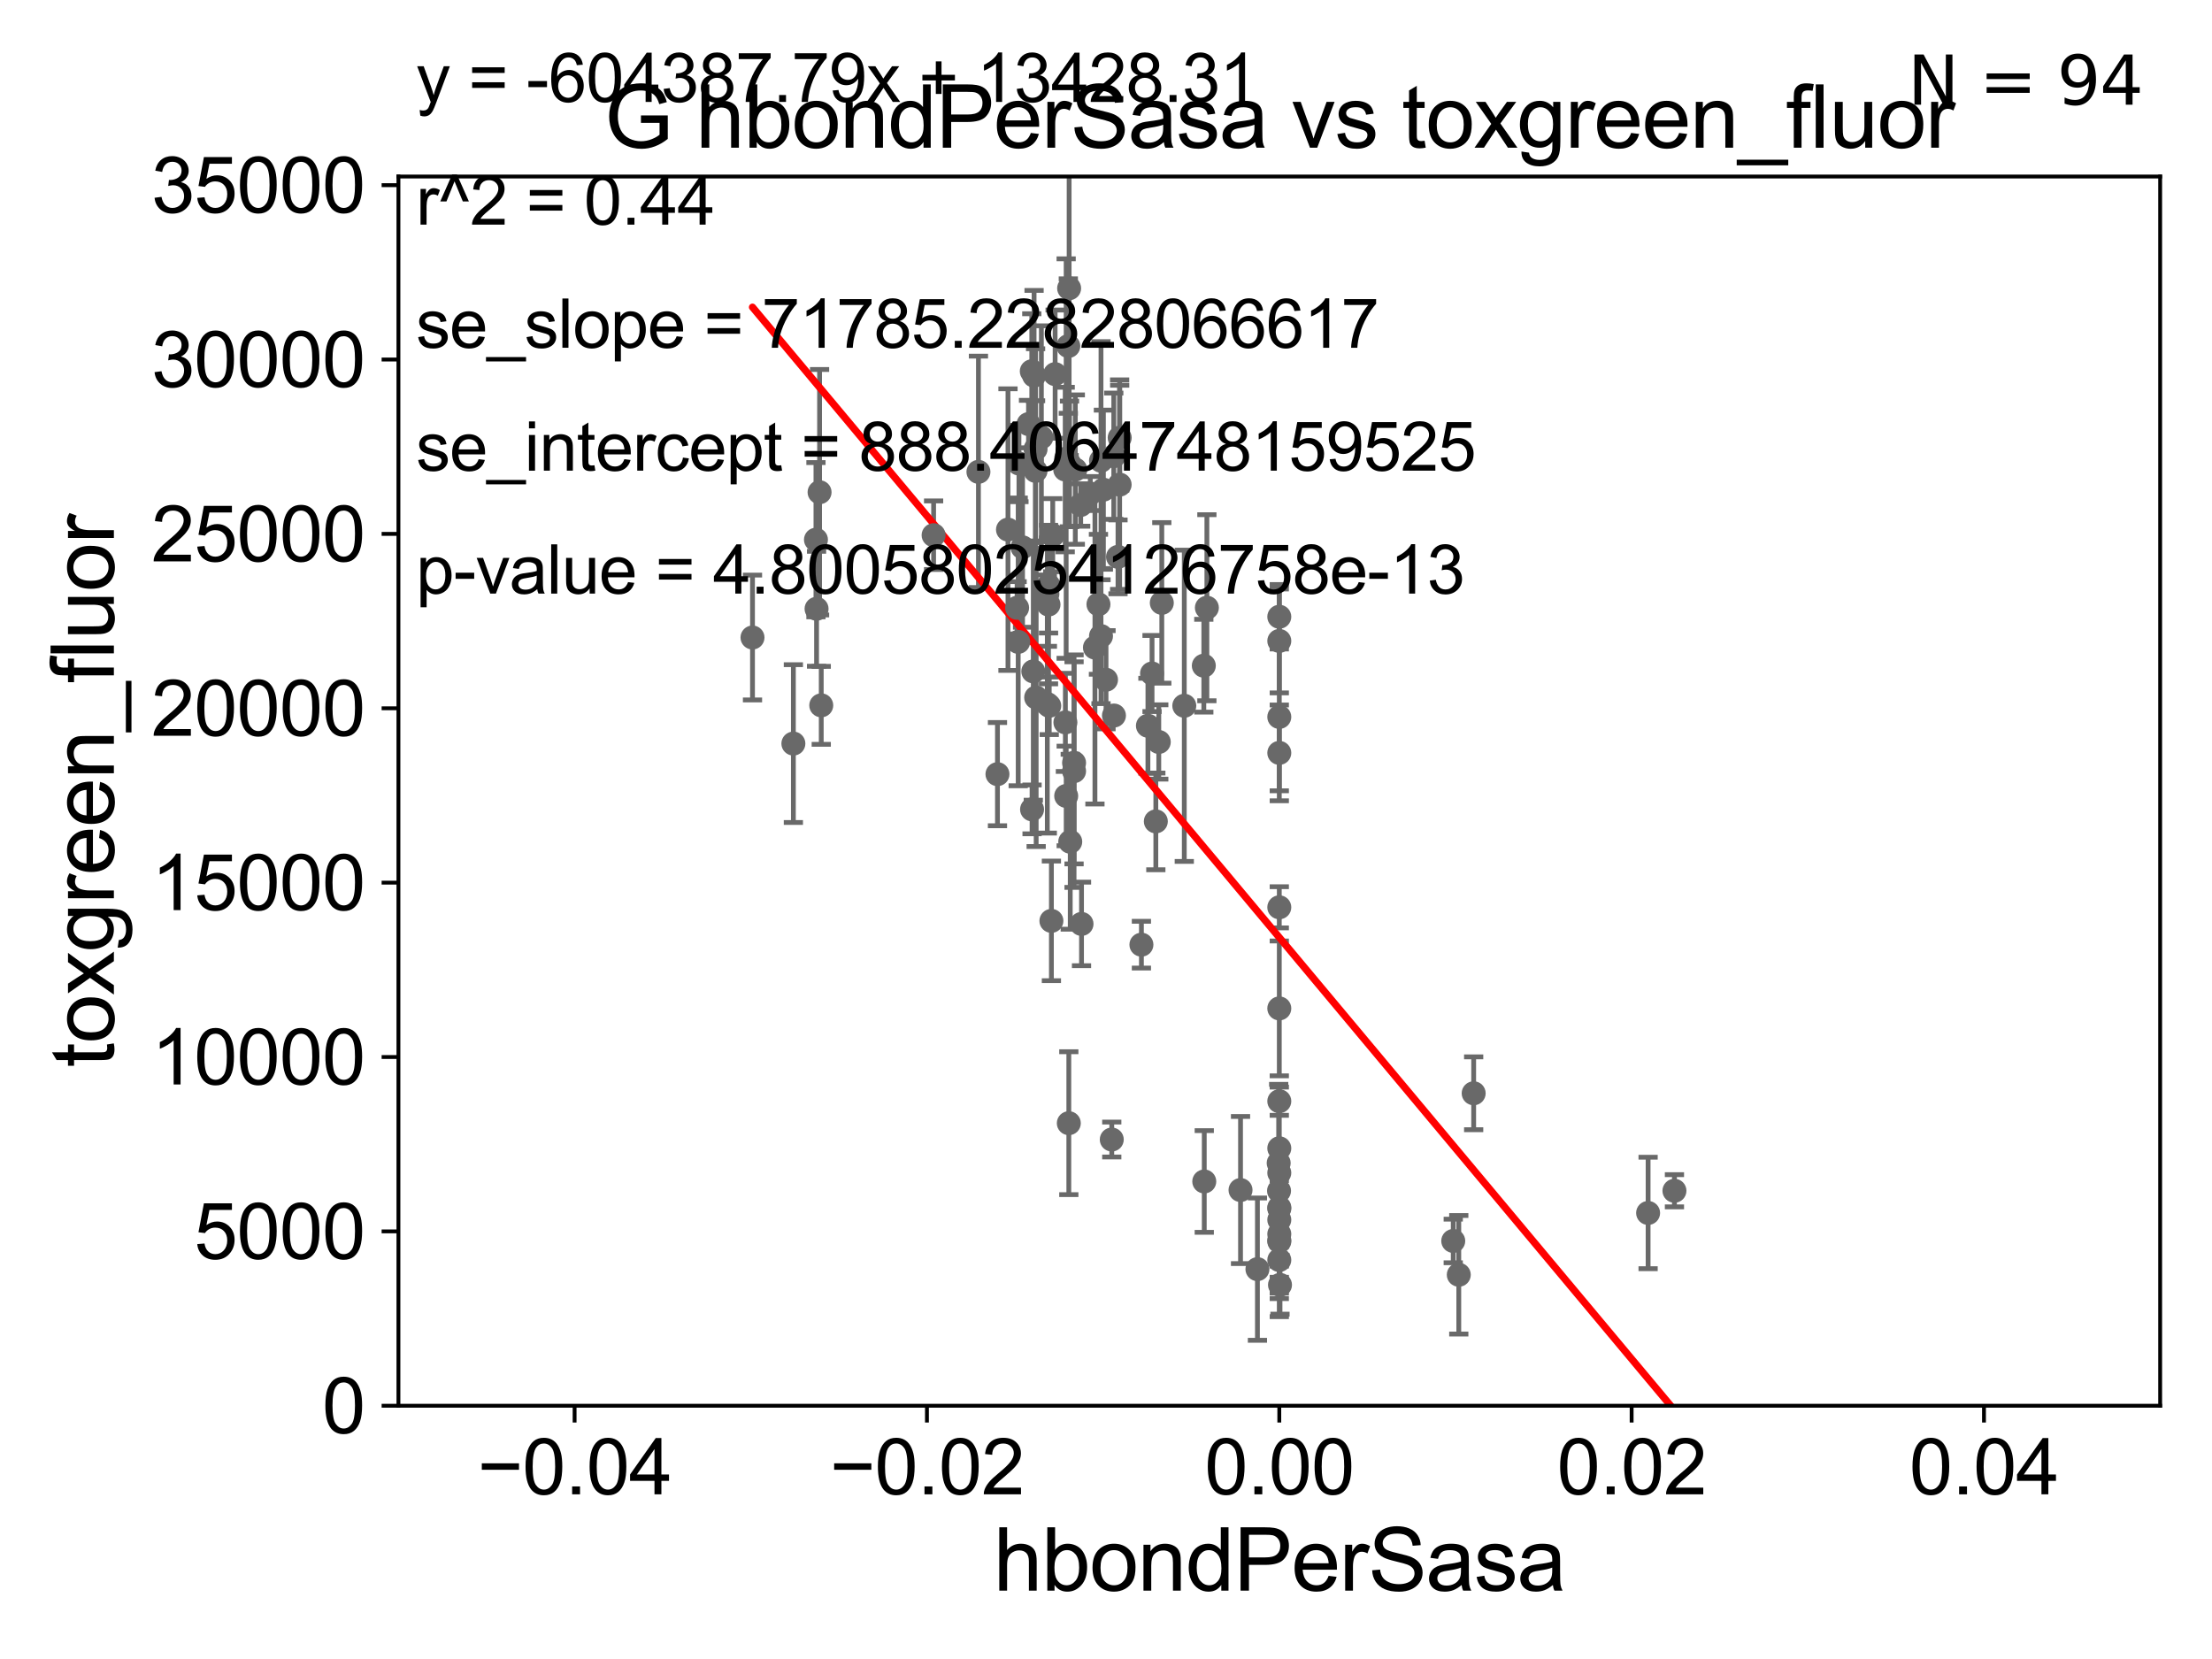 <?xml version="1.0" encoding="utf-8" standalone="no"?>
<!DOCTYPE svg PUBLIC "-//W3C//DTD SVG 1.1//EN"
  "http://www.w3.org/Graphics/SVG/1.1/DTD/svg11.dtd">
<svg xmlns:xlink="http://www.w3.org/1999/xlink" width="460.8pt" height="345.6pt" viewBox="0 0 460.8 345.6" xmlns="http://www.w3.org/2000/svg" version="1.1">
 <defs>
  <style type="text/css">*{stroke-linejoin: round; stroke-linecap: butt}</style>
 </defs>
 <g id="figure_1">
  <g id="patch_1">
   <path d="M 0 345.6 
L 460.8 345.6 
L 460.8 0 
L 0 0 
z
" style="fill: #ffffff"/>
  </g>
  <g id="axes_1">
   <g id="patch_2">
    <path d="M 83 292.84 
L 450 292.84 
L 450 36.775 
L 83 36.775 
z
" style="fill: #ffffff"/>
   </g>
   <g id="PathCollection_1">
    <defs>
     <path id="m70bf8e36cc" d="M 0 1.118 
C 0.297 1.118 0.581 1 0.791 0.791 
C 1 0.581 1.118 0.297 1.118 0 
C 1.118 -0.297 1 -0.581 0.791 -0.791 
C 0.581 -1 0.297 -1.118 0 -1.118 
C -0.297 -1.118 -0.581 -1 -0.791 -0.791 
C -1 -0.581 -1.118 -0.297 -1.118 0 
C -1.118 0.297 -1 0.581 -0.791 0.791 
C -0.581 1 -0.297 1.118 0 1.118 
z
" style="stroke: #696969"/>
    </defs>
    <g clip-path="url(#p2fb3150999)">
     <use xlink:href="#m70bf8e36cc" x="219.304" y="111.488" style="fill: #696969; stroke: #696969"/>
     <use xlink:href="#m70bf8e36cc" x="266.5" y="258.602" style="fill: #696969; stroke: #696969"/>
     <use xlink:href="#m70bf8e36cc" x="231.602" y="237.384" style="fill: #696969; stroke: #696969"/>
     <use xlink:href="#m70bf8e36cc" x="266.5" y="210.071" style="fill: #696969; stroke: #696969"/>
     <use xlink:href="#m70bf8e36cc" x="266.5" y="251.754" style="fill: #696969; stroke: #696969"/>
     <use xlink:href="#m70bf8e36cc" x="306.992" y="227.751" style="fill: #696969; stroke: #696969"/>
     <use xlink:href="#m70bf8e36cc" x="240.781" y="171.111" style="fill: #696969; stroke: #696969"/>
     <use xlink:href="#m70bf8e36cc" x="251.415" y="126.6" style="fill: #696969; stroke: #696969"/>
     <use xlink:href="#m70bf8e36cc" x="212.266" y="96.559" style="fill: #696969; stroke: #696969"/>
     <use xlink:href="#m70bf8e36cc" x="239.133" y="151.189" style="fill: #696969; stroke: #696969"/>
     <use xlink:href="#m70bf8e36cc" x="223.748" y="158.912" style="fill: #696969; stroke: #696969"/>
     <use xlink:href="#m70bf8e36cc" x="241.395" y="154.566" style="fill: #696969; stroke: #696969"/>
     <use xlink:href="#m70bf8e36cc" x="246.708" y="147.023" style="fill: #696969; stroke: #696969"/>
     <use xlink:href="#m70bf8e36cc" x="222.654" y="233.98" style="fill: #696969; stroke: #696969"/>
     <use xlink:href="#m70bf8e36cc" x="214.998" y="168.611" style="fill: #696969; stroke: #696969"/>
     <use xlink:href="#m70bf8e36cc" x="215.853" y="145.302" style="fill: #696969; stroke: #696969"/>
     <use xlink:href="#m70bf8e36cc" x="222.951" y="175.35" style="fill: #696969; stroke: #696969"/>
     <use xlink:href="#m70bf8e36cc" x="227.13" y="102.813" style="fill: #696969; stroke: #696969"/>
     <use xlink:href="#m70bf8e36cc" x="222.1" y="95.527" style="fill: #696969; stroke: #696969"/>
     <use xlink:href="#m70bf8e36cc" x="233.253" y="91.187" style="fill: #696969; stroke: #696969"/>
     <use xlink:href="#m70bf8e36cc" x="266.445" y="248.073" style="fill: #696969; stroke: #696969"/>
     <use xlink:href="#m70bf8e36cc" x="266.5" y="149.352" style="fill: #696969; stroke: #696969"/>
     <use xlink:href="#m70bf8e36cc" x="225.3" y="192.471" style="fill: #696969; stroke: #696969"/>
     <use xlink:href="#m70bf8e36cc" x="266.5" y="262.487" style="fill: #696969; stroke: #696969"/>
     <use xlink:href="#m70bf8e36cc" x="266.5" y="254.109" style="fill: #696969; stroke: #696969"/>
     <use xlink:href="#m70bf8e36cc" x="343.331" y="252.683" style="fill: #696969; stroke: #696969"/>
     <use xlink:href="#m70bf8e36cc" x="266.5" y="244.324" style="fill: #696969; stroke: #696969"/>
     <use xlink:href="#m70bf8e36cc" x="266.5" y="257.071" style="fill: #696969; stroke: #696969"/>
     <use xlink:href="#m70bf8e36cc" x="266.5" y="229.401" style="fill: #696969; stroke: #696969"/>
     <use xlink:href="#m70bf8e36cc" x="266.5" y="156.841" style="fill: #696969; stroke: #696969"/>
     <use xlink:href="#m70bf8e36cc" x="266.372" y="242.287" style="fill: #696969; stroke: #696969"/>
     <use xlink:href="#m70bf8e36cc" x="258.425" y="247.906" style="fill: #696969; stroke: #696969"/>
     <use xlink:href="#m70bf8e36cc" x="266.647" y="267.665" style="fill: #696969; stroke: #696969"/>
     <use xlink:href="#m70bf8e36cc" x="266.5" y="133.517" style="fill: #696969; stroke: #696969"/>
     <use xlink:href="#m70bf8e36cc" x="250.871" y="246.119" style="fill: #696969; stroke: #696969"/>
     <use xlink:href="#m70bf8e36cc" x="266.5" y="258.394" style="fill: #696969; stroke: #696969"/>
     <use xlink:href="#m70bf8e36cc" x="266.5" y="189.009" style="fill: #696969; stroke: #696969"/>
     <use xlink:href="#m70bf8e36cc" x="302.737" y="258.514" style="fill: #696969; stroke: #696969"/>
     <use xlink:href="#m70bf8e36cc" x="303.891" y="265.558" style="fill: #696969; stroke: #696969"/>
     <use xlink:href="#m70bf8e36cc" x="266.5" y="128.481" style="fill: #696969; stroke: #696969"/>
     <use xlink:href="#m70bf8e36cc" x="348.817" y="248.059" style="fill: #696969; stroke: #696969"/>
     <use xlink:href="#m70bf8e36cc" x="242.025" y="125.59" style="fill: #696969; stroke: #696969"/>
     <use xlink:href="#m70bf8e36cc" x="266.5" y="251.563" style="fill: #696969; stroke: #696969"/>
     <use xlink:href="#m70bf8e36cc" x="229.859" y="102.009" style="fill: #696969; stroke: #696969"/>
     <use xlink:href="#m70bf8e36cc" x="250.776" y="138.677" style="fill: #696969; stroke: #696969"/>
     <use xlink:href="#m70bf8e36cc" x="156.76" y="132.803" style="fill: #696969; stroke: #696969"/>
     <use xlink:href="#m70bf8e36cc" x="211.882" y="126.613" style="fill: #696969; stroke: #696969"/>
     <use xlink:href="#m70bf8e36cc" x="230.403" y="141.604" style="fill: #696969; stroke: #696969"/>
     <use xlink:href="#m70bf8e36cc" x="209.981" y="110.328" style="fill: #696969; stroke: #696969"/>
     <use xlink:href="#m70bf8e36cc" x="218.423" y="125.939" style="fill: #696969; stroke: #696969"/>
     <use xlink:href="#m70bf8e36cc" x="170.732" y="102.541" style="fill: #696969; stroke: #696969"/>
     <use xlink:href="#m70bf8e36cc" x="224.007" y="97.821" style="fill: #696969; stroke: #696969"/>
     <use xlink:href="#m70bf8e36cc" x="169.978" y="112.428" style="fill: #696969; stroke: #696969"/>
     <use xlink:href="#m70bf8e36cc" x="215.418" y="78.252" style="fill: #696969; stroke: #696969"/>
     <use xlink:href="#m70bf8e36cc" x="221.903" y="97.813" style="fill: #696969; stroke: #696969"/>
     <use xlink:href="#m70bf8e36cc" x="215.254" y="139.863" style="fill: #696969; stroke: #696969"/>
     <use xlink:href="#m70bf8e36cc" x="213.014" y="114.019" style="fill: #696969; stroke: #696969"/>
     <use xlink:href="#m70bf8e36cc" x="212.109" y="133.718" style="fill: #696969; stroke: #696969"/>
     <use xlink:href="#m70bf8e36cc" x="171.081" y="146.936" style="fill: #696969; stroke: #696969"/>
     <use xlink:href="#m70bf8e36cc" x="222.549" y="72.091" style="fill: #696969; stroke: #696969"/>
     <use xlink:href="#m70bf8e36cc" x="215.722" y="98.095" style="fill: #696969; stroke: #696969"/>
     <use xlink:href="#m70bf8e36cc" x="219.8" y="77.939" style="fill: #696969; stroke: #696969"/>
     <use xlink:href="#m70bf8e36cc" x="170.104" y="126.822" style="fill: #696969; stroke: #696969"/>
     <use xlink:href="#m70bf8e36cc" x="194.487" y="111.489" style="fill: #696969; stroke: #696969"/>
     <use xlink:href="#m70bf8e36cc" x="215.731" y="93.526" style="fill: #696969; stroke: #696969"/>
     <use xlink:href="#m70bf8e36cc" x="229.358" y="132.506" style="fill: #696969; stroke: #696969"/>
     <use xlink:href="#m70bf8e36cc" x="203.827" y="98.294" style="fill: #696969; stroke: #696969"/>
     <use xlink:href="#m70bf8e36cc" x="228.096" y="134.903" style="fill: #696969; stroke: #696969"/>
     <use xlink:href="#m70bf8e36cc" x="165.275" y="154.9" style="fill: #696969; stroke: #696969"/>
     <use xlink:href="#m70bf8e36cc" x="261.947" y="264.388" style="fill: #696969; stroke: #696969"/>
     <use xlink:href="#m70bf8e36cc" x="218.432" y="121.968" style="fill: #696969; stroke: #696969"/>
     <use xlink:href="#m70bf8e36cc" x="222.109" y="165.812" style="fill: #696969; stroke: #696969"/>
     <use xlink:href="#m70bf8e36cc" x="239.991" y="140.303" style="fill: #696969; stroke: #696969"/>
     <use xlink:href="#m70bf8e36cc" x="214.259" y="88.345" style="fill: #696969; stroke: #696969"/>
     <use xlink:href="#m70bf8e36cc" x="207.791" y="161.27" style="fill: #696969; stroke: #696969"/>
     <use xlink:href="#m70bf8e36cc" x="232.057" y="149.058" style="fill: #696969; stroke: #696969"/>
     <use xlink:href="#m70bf8e36cc" x="232.02" y="95.033" style="fill: #696969; stroke: #696969"/>
     <use xlink:href="#m70bf8e36cc" x="218.192" y="123.73" style="fill: #696969; stroke: #696969"/>
     <use xlink:href="#m70bf8e36cc" x="233.241" y="100.959" style="fill: #696969; stroke: #696969"/>
     <use xlink:href="#m70bf8e36cc" x="216.938" y="91.102" style="fill: #696969; stroke: #696969"/>
     <use xlink:href="#m70bf8e36cc" x="237.777" y="196.793" style="fill: #696969; stroke: #696969"/>
     <use xlink:href="#m70bf8e36cc" x="222.72" y="60.054" style="fill: #696969; stroke: #696969"/>
     <use xlink:href="#m70bf8e36cc" x="221.941" y="150.485" style="fill: #696969; stroke: #696969"/>
     <use xlink:href="#m70bf8e36cc" x="214.94" y="77.339" style="fill: #696969; stroke: #696969"/>
     <use xlink:href="#m70bf8e36cc" x="228.827" y="125.886" style="fill: #696969; stroke: #696969"/>
     <use xlink:href="#m70bf8e36cc" x="225.13" y="105.2" style="fill: #696969; stroke: #696969"/>
     <use xlink:href="#m70bf8e36cc" x="232.9" y="116.005" style="fill: #696969; stroke: #696969"/>
     <use xlink:href="#m70bf8e36cc" x="223.747" y="160.644" style="fill: #696969; stroke: #696969"/>
     <use xlink:href="#m70bf8e36cc" x="229.358" y="95.974" style="fill: #696969; stroke: #696969"/>
     <use xlink:href="#m70bf8e36cc" x="219.027" y="191.837" style="fill: #696969; stroke: #696969"/>
     <use xlink:href="#m70bf8e36cc" x="218.577" y="147.034" style="fill: #696969; stroke: #696969"/>
     <use xlink:href="#m70bf8e36cc" x="222.796" y="96.642" style="fill: #696969; stroke: #696969"/>
     <use xlink:href="#m70bf8e36cc" x="218.173" y="146.662" style="fill: #696969; stroke: #696969"/>
     <use xlink:href="#m70bf8e36cc" x="266.5" y="239.207" style="fill: #696969; stroke: #696969"/>
    </g>
   </g>
   <g id="matplotlib.axis_1">
    <g id="xtick_1">
     <g id="line2d_1">
      <defs>
       <path id="m1d1041487c" d="M 0 0 
L 0 3.5 
" style="stroke: #000000; stroke-width: 0.8"/>
      </defs>
      <g>
       <use xlink:href="#m1d1041487c" x="119.7" y="292.84" style="stroke: #000000; stroke-width: 0.8"/>
      </g>
     </g>
     <g id="text_1">
      <!-- −0.04 -->
      <g transform="translate(99.459 311.293)scale(0.16 -0.16)">
       <defs>
        <path id="ArialMT-2212" d="M 3381 1997 
L 356 1997 
L 356 2522 
L 3381 2522 
L 3381 1997 
z
" transform="scale(0.016)"/>
        <path id="ArialMT-30" d="M 266 2259 
Q 266 3072 433 3567 
Q 600 4063 929 4331 
Q 1259 4600 1759 4600 
Q 2128 4600 2406 4451 
Q 2684 4303 2865 4023 
Q 3047 3744 3150 3342 
Q 3253 2941 3253 2259 
Q 3253 1453 3087 958 
Q 2922 463 2592 192 
Q 2263 -78 1759 -78 
Q 1097 -78 719 397 
Q 266 969 266 2259 
z
M 844 2259 
Q 844 1131 1108 757 
Q 1372 384 1759 384 
Q 2147 384 2411 759 
Q 2675 1134 2675 2259 
Q 2675 3391 2411 3762 
Q 2147 4134 1753 4134 
Q 1366 4134 1134 3806 
Q 844 3388 844 2259 
z
" transform="scale(0.016)"/>
        <path id="ArialMT-2e" d="M 581 0 
L 581 641 
L 1222 641 
L 1222 0 
L 581 0 
z
" transform="scale(0.016)"/>
        <path id="ArialMT-34" d="M 2069 0 
L 2069 1097 
L 81 1097 
L 81 1613 
L 2172 4581 
L 2631 4581 
L 2631 1613 
L 3250 1613 
L 3250 1097 
L 2631 1097 
L 2631 0 
L 2069 0 
z
M 2069 1613 
L 2069 3678 
L 634 1613 
L 2069 1613 
z
" transform="scale(0.016)"/>
       </defs>
       <use xlink:href="#ArialMT-2212"/>
       <use xlink:href="#ArialMT-30" x="58.398"/>
       <use xlink:href="#ArialMT-2e" x="114.014"/>
       <use xlink:href="#ArialMT-30" x="141.797"/>
       <use xlink:href="#ArialMT-34" x="197.412"/>
      </g>
     </g>
    </g>
    <g id="xtick_2">
     <g id="line2d_2">
      <g>
       <use xlink:href="#m1d1041487c" x="193.1" y="292.84" style="stroke: #000000; stroke-width: 0.8"/>
      </g>
     </g>
     <g id="text_2">
      <!-- −0.02 -->
      <g transform="translate(172.859 311.293)scale(0.16 -0.16)">
       <defs>
        <path id="ArialMT-32" d="M 3222 541 
L 3222 0 
L 194 0 
Q 188 203 259 391 
Q 375 700 629 1000 
Q 884 1300 1366 1694 
Q 2113 2306 2375 2664 
Q 2638 3022 2638 3341 
Q 2638 3675 2398 3904 
Q 2159 4134 1775 4134 
Q 1369 4134 1125 3890 
Q 881 3647 878 3216 
L 300 3275 
Q 359 3922 746 4261 
Q 1134 4600 1788 4600 
Q 2447 4600 2831 4234 
Q 3216 3869 3216 3328 
Q 3216 3053 3103 2787 
Q 2991 2522 2730 2228 
Q 2469 1934 1863 1422 
Q 1356 997 1212 845 
Q 1069 694 975 541 
L 3222 541 
z
" transform="scale(0.016)"/>
       </defs>
       <use xlink:href="#ArialMT-2212"/>
       <use xlink:href="#ArialMT-30" x="58.398"/>
       <use xlink:href="#ArialMT-2e" x="114.014"/>
       <use xlink:href="#ArialMT-30" x="141.797"/>
       <use xlink:href="#ArialMT-32" x="197.412"/>
      </g>
     </g>
    </g>
    <g id="xtick_3">
     <g id="line2d_3">
      <g>
       <use xlink:href="#m1d1041487c" x="266.5" y="292.84" style="stroke: #000000; stroke-width: 0.8"/>
      </g>
     </g>
     <g id="text_3">
      <!-- 0.00 -->
      <g transform="translate(250.931 311.293)scale(0.16 -0.16)">
       <use xlink:href="#ArialMT-30"/>
       <use xlink:href="#ArialMT-2e" x="55.615"/>
       <use xlink:href="#ArialMT-30" x="83.398"/>
       <use xlink:href="#ArialMT-30" x="139.014"/>
      </g>
     </g>
    </g>
    <g id="xtick_4">
     <g id="line2d_4">
      <g>
       <use xlink:href="#m1d1041487c" x="339.9" y="292.84" style="stroke: #000000; stroke-width: 0.8"/>
      </g>
     </g>
     <g id="text_4">
      <!-- 0.02 -->
      <g transform="translate(324.331 311.293)scale(0.16 -0.16)">
       <use xlink:href="#ArialMT-30"/>
       <use xlink:href="#ArialMT-2e" x="55.615"/>
       <use xlink:href="#ArialMT-30" x="83.398"/>
       <use xlink:href="#ArialMT-32" x="139.014"/>
      </g>
     </g>
    </g>
    <g id="xtick_5">
     <g id="line2d_5">
      <g>
       <use xlink:href="#m1d1041487c" x="413.3" y="292.84" style="stroke: #000000; stroke-width: 0.8"/>
      </g>
     </g>
     <g id="text_5">
      <!-- 0.04 -->
      <g transform="translate(397.731 311.293)scale(0.16 -0.16)">
       <use xlink:href="#ArialMT-30"/>
       <use xlink:href="#ArialMT-2e" x="55.615"/>
       <use xlink:href="#ArialMT-30" x="83.398"/>
       <use xlink:href="#ArialMT-34" x="139.014"/>
      </g>
     </g>
    </g>
    <g id="text_6">
     <!-- hbondPerSasa -->
     <g transform="translate(206.958 331.357)scale(0.18 -0.18)">
      <defs>
       <path id="ArialMT-68" d="M 422 0 
L 422 4581 
L 984 4581 
L 984 2938 
Q 1378 3394 1978 3394 
Q 2347 3394 2619 3248 
Q 2891 3103 3008 2847 
Q 3125 2591 3125 2103 
L 3125 0 
L 2563 0 
L 2563 2103 
Q 2563 2525 2380 2717 
Q 2197 2909 1863 2909 
Q 1613 2909 1392 2779 
Q 1172 2650 1078 2428 
Q 984 2206 984 1816 
L 984 0 
L 422 0 
z
" transform="scale(0.016)"/>
       <path id="ArialMT-62" d="M 941 0 
L 419 0 
L 419 4581 
L 981 4581 
L 981 2947 
Q 1338 3394 1891 3394 
Q 2197 3394 2470 3270 
Q 2744 3147 2920 2923 
Q 3097 2700 3197 2384 
Q 3297 2069 3297 1709 
Q 3297 856 2875 390 
Q 2453 -75 1863 -75 
Q 1275 -75 941 416 
L 941 0 
z
M 934 1684 
Q 934 1088 1097 822 
Q 1363 388 1816 388 
Q 2184 388 2453 708 
Q 2722 1028 2722 1663 
Q 2722 2313 2464 2622 
Q 2206 2931 1841 2931 
Q 1472 2931 1203 2611 
Q 934 2291 934 1684 
z
" transform="scale(0.016)"/>
       <path id="ArialMT-6f" d="M 213 1659 
Q 213 2581 725 3025 
Q 1153 3394 1769 3394 
Q 2453 3394 2887 2945 
Q 3322 2497 3322 1706 
Q 3322 1066 3130 698 
Q 2938 331 2570 128 
Q 2203 -75 1769 -75 
Q 1072 -75 642 372 
Q 213 819 213 1659 
z
M 791 1659 
Q 791 1022 1069 705 
Q 1347 388 1769 388 
Q 2188 388 2466 706 
Q 2744 1025 2744 1678 
Q 2744 2294 2464 2611 
Q 2184 2928 1769 2928 
Q 1347 2928 1069 2612 
Q 791 2297 791 1659 
z
" transform="scale(0.016)"/>
       <path id="ArialMT-6e" d="M 422 0 
L 422 3319 
L 928 3319 
L 928 2847 
Q 1294 3394 1984 3394 
Q 2284 3394 2536 3286 
Q 2788 3178 2913 3003 
Q 3038 2828 3088 2588 
Q 3119 2431 3119 2041 
L 3119 0 
L 2556 0 
L 2556 2019 
Q 2556 2363 2490 2533 
Q 2425 2703 2258 2804 
Q 2091 2906 1866 2906 
Q 1506 2906 1245 2678 
Q 984 2450 984 1813 
L 984 0 
L 422 0 
z
" transform="scale(0.016)"/>
       <path id="ArialMT-64" d="M 2575 0 
L 2575 419 
Q 2259 -75 1647 -75 
Q 1250 -75 917 144 
Q 584 363 401 755 
Q 219 1147 219 1656 
Q 219 2153 384 2558 
Q 550 2963 881 3178 
Q 1213 3394 1622 3394 
Q 1922 3394 2156 3267 
Q 2391 3141 2538 2938 
L 2538 4581 
L 3097 4581 
L 3097 0 
L 2575 0 
z
M 797 1656 
Q 797 1019 1065 703 
Q 1334 388 1700 388 
Q 2069 388 2326 689 
Q 2584 991 2584 1609 
Q 2584 2291 2321 2609 
Q 2059 2928 1675 2928 
Q 1300 2928 1048 2622 
Q 797 2316 797 1656 
z
" transform="scale(0.016)"/>
       <path id="ArialMT-50" d="M 494 0 
L 494 4581 
L 2222 4581 
Q 2678 4581 2919 4538 
Q 3256 4481 3484 4323 
Q 3713 4166 3852 3881 
Q 3991 3597 3991 3256 
Q 3991 2672 3619 2267 
Q 3247 1863 2275 1863 
L 1100 1863 
L 1100 0 
L 494 0 
z
M 1100 2403 
L 2284 2403 
Q 2872 2403 3119 2622 
Q 3366 2841 3366 3238 
Q 3366 3525 3220 3729 
Q 3075 3934 2838 4000 
Q 2684 4041 2272 4041 
L 1100 4041 
L 1100 2403 
z
" transform="scale(0.016)"/>
       <path id="ArialMT-65" d="M 2694 1069 
L 3275 997 
Q 3138 488 2766 206 
Q 2394 -75 1816 -75 
Q 1088 -75 661 373 
Q 234 822 234 1631 
Q 234 2469 665 2931 
Q 1097 3394 1784 3394 
Q 2450 3394 2872 2941 
Q 3294 2488 3294 1666 
Q 3294 1616 3291 1516 
L 816 1516 
Q 847 969 1125 678 
Q 1403 388 1819 388 
Q 2128 388 2347 550 
Q 2566 713 2694 1069 
z
M 847 1978 
L 2700 1978 
Q 2663 2397 2488 2606 
Q 2219 2931 1791 2931 
Q 1403 2931 1139 2672 
Q 875 2413 847 1978 
z
" transform="scale(0.016)"/>
       <path id="ArialMT-72" d="M 416 0 
L 416 3319 
L 922 3319 
L 922 2816 
Q 1116 3169 1280 3281 
Q 1444 3394 1641 3394 
Q 1925 3394 2219 3213 
L 2025 2691 
Q 1819 2813 1613 2813 
Q 1428 2813 1281 2702 
Q 1134 2591 1072 2394 
Q 978 2094 978 1738 
L 978 0 
L 416 0 
z
" transform="scale(0.016)"/>
       <path id="ArialMT-53" d="M 288 1472 
L 859 1522 
Q 900 1178 1048 958 
Q 1197 738 1509 602 
Q 1822 466 2213 466 
Q 2559 466 2825 569 
Q 3091 672 3220 851 
Q 3350 1031 3350 1244 
Q 3350 1459 3225 1620 
Q 3100 1781 2813 1891 
Q 2628 1963 1997 2114 
Q 1366 2266 1113 2400 
Q 784 2572 623 2826 
Q 463 3081 463 3397 
Q 463 3744 659 4045 
Q 856 4347 1234 4503 
Q 1613 4659 2075 4659 
Q 2584 4659 2973 4495 
Q 3363 4331 3572 4012 
Q 3781 3694 3797 3291 
L 3216 3247 
Q 3169 3681 2898 3903 
Q 2628 4125 2100 4125 
Q 1550 4125 1298 3923 
Q 1047 3722 1047 3438 
Q 1047 3191 1225 3031 
Q 1400 2872 2139 2705 
Q 2878 2538 3153 2413 
Q 3553 2228 3743 1945 
Q 3934 1663 3934 1294 
Q 3934 928 3725 604 
Q 3516 281 3123 101 
Q 2731 -78 2241 -78 
Q 1619 -78 1198 103 
Q 778 284 539 648 
Q 300 1013 288 1472 
z
" transform="scale(0.016)"/>
       <path id="ArialMT-61" d="M 2588 409 
Q 2275 144 1986 34 
Q 1697 -75 1366 -75 
Q 819 -75 525 192 
Q 231 459 231 875 
Q 231 1119 342 1320 
Q 453 1522 633 1644 
Q 813 1766 1038 1828 
Q 1203 1872 1538 1913 
Q 2219 1994 2541 2106 
Q 2544 2222 2544 2253 
Q 2544 2597 2384 2738 
Q 2169 2928 1744 2928 
Q 1347 2928 1158 2789 
Q 969 2650 878 2297 
L 328 2372 
Q 403 2725 575 2942 
Q 747 3159 1072 3276 
Q 1397 3394 1825 3394 
Q 2250 3394 2515 3294 
Q 2781 3194 2906 3042 
Q 3031 2891 3081 2659 
Q 3109 2516 3109 2141 
L 3109 1391 
Q 3109 606 3145 398 
Q 3181 191 3288 0 
L 2700 0 
Q 2613 175 2588 409 
z
M 2541 1666 
Q 2234 1541 1622 1453 
Q 1275 1403 1131 1340 
Q 988 1278 909 1158 
Q 831 1038 831 891 
Q 831 666 1001 516 
Q 1172 366 1500 366 
Q 1825 366 2078 508 
Q 2331 650 2450 897 
Q 2541 1088 2541 1459 
L 2541 1666 
z
" transform="scale(0.016)"/>
       <path id="ArialMT-73" d="M 197 991 
L 753 1078 
Q 800 744 1014 566 
Q 1228 388 1613 388 
Q 2000 388 2187 545 
Q 2375 703 2375 916 
Q 2375 1106 2209 1216 
Q 2094 1291 1634 1406 
Q 1016 1563 777 1677 
Q 538 1791 414 1992 
Q 291 2194 291 2438 
Q 291 2659 392 2848 
Q 494 3038 669 3163 
Q 800 3259 1026 3326 
Q 1253 3394 1513 3394 
Q 1903 3394 2198 3281 
Q 2494 3169 2634 2976 
Q 2775 2784 2828 2463 
L 2278 2388 
Q 2241 2644 2061 2787 
Q 1881 2931 1553 2931 
Q 1166 2931 1000 2803 
Q 834 2675 834 2503 
Q 834 2394 903 2306 
Q 972 2216 1119 2156 
Q 1203 2125 1616 2013 
Q 2213 1853 2448 1751 
Q 2684 1650 2818 1456 
Q 2953 1263 2953 975 
Q 2953 694 2789 445 
Q 2625 197 2315 61 
Q 2006 -75 1616 -75 
Q 969 -75 630 194 
Q 291 463 197 991 
z
" transform="scale(0.016)"/>
      </defs>
      <use xlink:href="#ArialMT-68"/>
      <use xlink:href="#ArialMT-62" x="55.615"/>
      <use xlink:href="#ArialMT-6f" x="111.23"/>
      <use xlink:href="#ArialMT-6e" x="166.846"/>
      <use xlink:href="#ArialMT-64" x="222.461"/>
      <use xlink:href="#ArialMT-50" x="278.076"/>
      <use xlink:href="#ArialMT-65" x="344.775"/>
      <use xlink:href="#ArialMT-72" x="400.391"/>
      <use xlink:href="#ArialMT-53" x="433.691"/>
      <use xlink:href="#ArialMT-61" x="500.391"/>
      <use xlink:href="#ArialMT-73" x="556.006"/>
      <use xlink:href="#ArialMT-61" x="606.006"/>
     </g>
    </g>
   </g>
   <g id="matplotlib.axis_2">
    <g id="ytick_1">
     <g id="line2d_6">
      <defs>
       <path id="mfd4e54539f" d="M 0 0 
L -3.5 0 
" style="stroke: #000000; stroke-width: 0.8"/>
      </defs>
      <g>
       <use xlink:href="#mfd4e54539f" x="83" y="292.84" style="stroke: #000000; stroke-width: 0.8"/>
      </g>
     </g>
     <g id="text_7">
      <!-- 0 -->
      <g transform="translate(67.103 298.566)scale(0.16 -0.16)">
       <use xlink:href="#ArialMT-30"/>
      </g>
     </g>
    </g>
    <g id="ytick_2">
     <g id="line2d_7">
      <g>
       <use xlink:href="#mfd4e54539f" x="83" y="256.516" style="stroke: #000000; stroke-width: 0.8"/>
      </g>
     </g>
     <g id="text_8">
      <!-- 5000 -->
      <g transform="translate(40.41 262.242)scale(0.16 -0.16)">
       <defs>
        <path id="ArialMT-35" d="M 266 1200 
L 856 1250 
Q 922 819 1161 601 
Q 1400 384 1738 384 
Q 2144 384 2425 690 
Q 2706 997 2706 1503 
Q 2706 1984 2436 2262 
Q 2166 2541 1728 2541 
Q 1456 2541 1237 2417 
Q 1019 2294 894 2097 
L 366 2166 
L 809 4519 
L 3088 4519 
L 3088 3981 
L 1259 3981 
L 1013 2750 
Q 1425 3038 1878 3038 
Q 2478 3038 2890 2622 
Q 3303 2206 3303 1553 
Q 3303 931 2941 478 
Q 2500 -78 1738 -78 
Q 1113 -78 717 272 
Q 322 622 266 1200 
z
" transform="scale(0.016)"/>
       </defs>
       <use xlink:href="#ArialMT-35"/>
       <use xlink:href="#ArialMT-30" x="55.615"/>
       <use xlink:href="#ArialMT-30" x="111.23"/>
       <use xlink:href="#ArialMT-30" x="166.846"/>
      </g>
     </g>
    </g>
    <g id="ytick_3">
     <g id="line2d_8">
      <g>
       <use xlink:href="#mfd4e54539f" x="83" y="220.192" style="stroke: #000000; stroke-width: 0.8"/>
      </g>
     </g>
     <g id="text_9">
      <!-- 10000 -->
      <g transform="translate(31.512 225.918)scale(0.16 -0.16)">
       <defs>
        <path id="ArialMT-31" d="M 2384 0 
L 1822 0 
L 1822 3584 
Q 1619 3391 1289 3197 
Q 959 3003 697 2906 
L 697 3450 
Q 1169 3672 1522 3987 
Q 1875 4303 2022 4600 
L 2384 4600 
L 2384 0 
z
" transform="scale(0.016)"/>
       </defs>
       <use xlink:href="#ArialMT-31"/>
       <use xlink:href="#ArialMT-30" x="55.615"/>
       <use xlink:href="#ArialMT-30" x="111.23"/>
       <use xlink:href="#ArialMT-30" x="166.846"/>
       <use xlink:href="#ArialMT-30" x="222.461"/>
      </g>
     </g>
    </g>
    <g id="ytick_4">
     <g id="line2d_9">
      <g>
       <use xlink:href="#mfd4e54539f" x="83" y="183.867" style="stroke: #000000; stroke-width: 0.8"/>
      </g>
     </g>
     <g id="text_10">
      <!-- 15000 -->
      <g transform="translate(31.512 189.594)scale(0.16 -0.16)">
       <use xlink:href="#ArialMT-31"/>
       <use xlink:href="#ArialMT-35" x="55.615"/>
       <use xlink:href="#ArialMT-30" x="111.23"/>
       <use xlink:href="#ArialMT-30" x="166.846"/>
       <use xlink:href="#ArialMT-30" x="222.461"/>
      </g>
     </g>
    </g>
    <g id="ytick_5">
     <g id="line2d_10">
      <g>
       <use xlink:href="#mfd4e54539f" x="83" y="147.543" style="stroke: #000000; stroke-width: 0.8"/>
      </g>
     </g>
     <g id="text_11">
      <!-- 20000 -->
      <g transform="translate(31.512 153.27)scale(0.16 -0.16)">
       <use xlink:href="#ArialMT-32"/>
       <use xlink:href="#ArialMT-30" x="55.615"/>
       <use xlink:href="#ArialMT-30" x="111.23"/>
       <use xlink:href="#ArialMT-30" x="166.846"/>
       <use xlink:href="#ArialMT-30" x="222.461"/>
      </g>
     </g>
    </g>
    <g id="ytick_6">
     <g id="line2d_11">
      <g>
       <use xlink:href="#mfd4e54539f" x="83" y="111.219" style="stroke: #000000; stroke-width: 0.8"/>
      </g>
     </g>
     <g id="text_12">
      <!-- 25000 -->
      <g transform="translate(31.512 116.945)scale(0.16 -0.16)">
       <use xlink:href="#ArialMT-32"/>
       <use xlink:href="#ArialMT-35" x="55.615"/>
       <use xlink:href="#ArialMT-30" x="111.23"/>
       <use xlink:href="#ArialMT-30" x="166.846"/>
       <use xlink:href="#ArialMT-30" x="222.461"/>
      </g>
     </g>
    </g>
    <g id="ytick_7">
     <g id="line2d_12">
      <g>
       <use xlink:href="#mfd4e54539f" x="83" y="74.895" style="stroke: #000000; stroke-width: 0.8"/>
      </g>
     </g>
     <g id="text_13">
      <!-- 30000 -->
      <g transform="translate(31.512 80.621)scale(0.16 -0.16)">
       <defs>
        <path id="ArialMT-33" d="M 269 1209 
L 831 1284 
Q 928 806 1161 595 
Q 1394 384 1728 384 
Q 2125 384 2398 659 
Q 2672 934 2672 1341 
Q 2672 1728 2419 1979 
Q 2166 2231 1775 2231 
Q 1616 2231 1378 2169 
L 1441 2663 
Q 1497 2656 1531 2656 
Q 1891 2656 2178 2843 
Q 2466 3031 2466 3422 
Q 2466 3731 2256 3934 
Q 2047 4138 1716 4138 
Q 1388 4138 1169 3931 
Q 950 3725 888 3313 
L 325 3413 
Q 428 3978 793 4289 
Q 1159 4600 1703 4600 
Q 2078 4600 2393 4439 
Q 2709 4278 2876 4000 
Q 3044 3722 3044 3409 
Q 3044 3113 2884 2869 
Q 2725 2625 2413 2481 
Q 2819 2388 3044 2092 
Q 3269 1797 3269 1353 
Q 3269 753 2831 336 
Q 2394 -81 1725 -81 
Q 1122 -81 723 278 
Q 325 638 269 1209 
z
" transform="scale(0.016)"/>
       </defs>
       <use xlink:href="#ArialMT-33"/>
       <use xlink:href="#ArialMT-30" x="55.615"/>
       <use xlink:href="#ArialMT-30" x="111.23"/>
       <use xlink:href="#ArialMT-30" x="166.846"/>
       <use xlink:href="#ArialMT-30" x="222.461"/>
      </g>
     </g>
    </g>
    <g id="ytick_8">
     <g id="line2d_13">
      <g>
       <use xlink:href="#mfd4e54539f" x="83" y="38.571" style="stroke: #000000; stroke-width: 0.8"/>
      </g>
     </g>
     <g id="text_14">
      <!-- 35000 -->
      <g transform="translate(31.512 44.297)scale(0.16 -0.16)">
       <use xlink:href="#ArialMT-33"/>
       <use xlink:href="#ArialMT-35" x="55.615"/>
       <use xlink:href="#ArialMT-30" x="111.23"/>
       <use xlink:href="#ArialMT-30" x="166.846"/>
       <use xlink:href="#ArialMT-30" x="222.461"/>
      </g>
     </g>
    </g>
    <g id="text_15">
     <!-- toxgreen_fluor -->
     <g transform="translate(23.724 222.34)rotate(-90)scale(0.18 -0.18)">
      <defs>
       <path id="ArialMT-74" d="M 1650 503 
L 1731 6 
Q 1494 -44 1306 -44 
Q 1000 -44 831 53 
Q 663 150 594 308 
Q 525 466 525 972 
L 525 2881 
L 113 2881 
L 113 3319 
L 525 3319 
L 525 4141 
L 1084 4478 
L 1084 3319 
L 1650 3319 
L 1650 2881 
L 1084 2881 
L 1084 941 
Q 1084 700 1114 631 
Q 1144 563 1211 522 
Q 1278 481 1403 481 
Q 1497 481 1650 503 
z
" transform="scale(0.016)"/>
       <path id="ArialMT-78" d="M 47 0 
L 1259 1725 
L 138 3319 
L 841 3319 
L 1350 2541 
Q 1494 2319 1581 2169 
Q 1719 2375 1834 2534 
L 2394 3319 
L 3066 3319 
L 1919 1756 
L 3153 0 
L 2463 0 
L 1781 1031 
L 1600 1309 
L 728 0 
L 47 0 
z
" transform="scale(0.016)"/>
       <path id="ArialMT-67" d="M 319 -275 
L 866 -356 
Q 900 -609 1056 -725 
Q 1266 -881 1628 -881 
Q 2019 -881 2231 -725 
Q 2444 -569 2519 -288 
Q 2563 -116 2559 434 
Q 2191 0 1641 0 
Q 956 0 581 494 
Q 206 988 206 1678 
Q 206 2153 378 2554 
Q 550 2956 876 3175 
Q 1203 3394 1644 3394 
Q 2231 3394 2613 2919 
L 2613 3319 
L 3131 3319 
L 3131 450 
Q 3131 -325 2973 -648 
Q 2816 -972 2473 -1159 
Q 2131 -1347 1631 -1347 
Q 1038 -1347 672 -1080 
Q 306 -813 319 -275 
z
M 784 1719 
Q 784 1066 1043 766 
Q 1303 466 1694 466 
Q 2081 466 2343 764 
Q 2606 1063 2606 1700 
Q 2606 2309 2336 2618 
Q 2066 2928 1684 2928 
Q 1309 2928 1046 2623 
Q 784 2319 784 1719 
z
" transform="scale(0.016)"/>
       <path id="ArialMT-5f" d="M -97 -1272 
L -97 -866 
L 3631 -866 
L 3631 -1272 
L -97 -1272 
z
" transform="scale(0.016)"/>
       <path id="ArialMT-66" d="M 556 0 
L 556 2881 
L 59 2881 
L 59 3319 
L 556 3319 
L 556 3672 
Q 556 4006 616 4169 
Q 697 4388 901 4523 
Q 1106 4659 1475 4659 
Q 1713 4659 2000 4603 
L 1916 4113 
Q 1741 4144 1584 4144 
Q 1328 4144 1222 4034 
Q 1116 3925 1116 3625 
L 1116 3319 
L 1763 3319 
L 1763 2881 
L 1116 2881 
L 1116 0 
L 556 0 
z
" transform="scale(0.016)"/>
       <path id="ArialMT-6c" d="M 409 0 
L 409 4581 
L 972 4581 
L 972 0 
L 409 0 
z
" transform="scale(0.016)"/>
       <path id="ArialMT-75" d="M 2597 0 
L 2597 488 
Q 2209 -75 1544 -75 
Q 1250 -75 995 37 
Q 741 150 617 320 
Q 494 491 444 738 
Q 409 903 409 1263 
L 409 3319 
L 972 3319 
L 972 1478 
Q 972 1038 1006 884 
Q 1059 663 1231 536 
Q 1403 409 1656 409 
Q 1909 409 2131 539 
Q 2353 669 2445 892 
Q 2538 1116 2538 1541 
L 2538 3319 
L 3100 3319 
L 3100 0 
L 2597 0 
z
" transform="scale(0.016)"/>
      </defs>
      <use xlink:href="#ArialMT-74"/>
      <use xlink:href="#ArialMT-6f" x="27.783"/>
      <use xlink:href="#ArialMT-78" x="83.398"/>
      <use xlink:href="#ArialMT-67" x="133.398"/>
      <use xlink:href="#ArialMT-72" x="189.014"/>
      <use xlink:href="#ArialMT-65" x="222.314"/>
      <use xlink:href="#ArialMT-65" x="277.93"/>
      <use xlink:href="#ArialMT-6e" x="333.545"/>
      <use xlink:href="#ArialMT-5f" x="389.16"/>
      <use xlink:href="#ArialMT-66" x="444.775"/>
      <use xlink:href="#ArialMT-6c" x="472.559"/>
      <use xlink:href="#ArialMT-75" x="494.775"/>
      <use xlink:href="#ArialMT-6f" x="550.391"/>
      <use xlink:href="#ArialMT-72" x="606.006"/>
     </g>
    </g>
   </g>
   <g id="LineCollection_1">
    <path d="M 219.304 119.104 
L 219.304 103.872 
" clip-path="url(#p2fb3150999)" style="fill: none; stroke: #696969"/>
    <path d="M 266.5 266.076 
L 266.5 251.127 
" clip-path="url(#p2fb3150999)" style="fill: none; stroke: #696969"/>
    <path d="M 231.602 241.022 
L 231.602 233.746 
" clip-path="url(#p2fb3150999)" style="fill: none; stroke: #696969"/>
    <path d="M 266.5 224.119 
L 266.5 196.023 
" clip-path="url(#p2fb3150999)" style="fill: none; stroke: #696969"/>
    <path d="M 266.5 259.681 
L 266.5 243.828 
" clip-path="url(#p2fb3150999)" style="fill: none; stroke: #696969"/>
    <path d="M 306.992 235.338 
L 306.992 220.165 
" clip-path="url(#p2fb3150999)" style="fill: none; stroke: #696969"/>
    <path d="M 240.781 181.185 
L 240.781 161.038 
" clip-path="url(#p2fb3150999)" style="fill: none; stroke: #696969"/>
    <path d="M 251.415 145.98 
L 251.415 107.219 
" clip-path="url(#p2fb3150999)" style="fill: none; stroke: #696969"/>
    <path d="M 212.266 104.514 
L 212.266 88.603 
" clip-path="url(#p2fb3150999)" style="fill: none; stroke: #696969"/>
    <path d="M 239.133 161.08 
L 239.133 141.298 
" clip-path="url(#p2fb3150999)" style="fill: none; stroke: #696969"/>
    <path d="M 223.748 179.961 
L 223.748 137.862 
" clip-path="url(#p2fb3150999)" style="fill: none; stroke: #696969"/>
    <path d="M 241.395 162.307 
L 241.395 146.825 
" clip-path="url(#p2fb3150999)" style="fill: none; stroke: #696969"/>
    <path d="M 246.708 179.444 
L 246.708 114.602 
" clip-path="url(#p2fb3150999)" style="fill: none; stroke: #696969"/>
    <path d="M 222.654 248.866 
L 222.654 219.094 
" clip-path="url(#p2fb3150999)" style="fill: none; stroke: #696969"/>
    <path d="M 214.998 173.7 
L 214.998 163.522 
" clip-path="url(#p2fb3150999)" style="fill: none; stroke: #696969"/>
    <path d="M 215.853 176.343 
L 215.853 114.261 
" clip-path="url(#p2fb3150999)" style="fill: none; stroke: #696969"/>
    <path d="M 222.951 193.565 
L 222.951 157.135 
" clip-path="url(#p2fb3150999)" style="fill: none; stroke: #696969"/>
    <path d="M 227.13 106.356 
L 227.13 99.27 
" clip-path="url(#p2fb3150999)" style="fill: none; stroke: #696969"/>
    <path d="M 222.1 137.134 
L 222.1 53.92 
" clip-path="url(#p2fb3150999)" style="fill: none; stroke: #696969"/>
    <path d="M 233.253 102.122 
L 233.253 80.251 
" clip-path="url(#p2fb3150999)" style="fill: none; stroke: #696969"/>
    <path d="M 266.445 257.271 
L 266.445 238.876 
" clip-path="url(#p2fb3150999)" style="fill: none; stroke: #696969"/>
    <path d="M 266.5 164.74 
L 266.5 133.965 
" clip-path="url(#p2fb3150999)" style="fill: none; stroke: #696969"/>
    <path d="M 225.3 201.177 
L 225.3 183.766 
" clip-path="url(#p2fb3150999)" style="fill: none; stroke: #696969"/>
    <path d="M 266.5 274.279 
L 266.5 250.695 
" clip-path="url(#p2fb3150999)" style="fill: none; stroke: #696969"/>
    <path d="M 266.5 269.377 
L 266.5 238.84 
" clip-path="url(#p2fb3150999)" style="fill: none; stroke: #696969"/>
    <path d="M 343.331 264.289 
L 343.331 241.076 
" clip-path="url(#p2fb3150999)" style="fill: none; stroke: #696969"/>
    <path d="M 266.5 248.92 
L 266.5 239.727 
" clip-path="url(#p2fb3150999)" style="fill: none; stroke: #696969"/>
    <path d="M 266.5 270.53 
L 266.5 243.611 
" clip-path="url(#p2fb3150999)" style="fill: none; stroke: #696969"/>
    <path d="M 266.5 232.34 
L 266.5 226.463 
" clip-path="url(#p2fb3150999)" style="fill: none; stroke: #696969"/>
    <path d="M 266.5 166.82 
L 266.5 146.861 
" clip-path="url(#p2fb3150999)" style="fill: none; stroke: #696969"/>
    <path d="M 266.372 258.685 
L 266.372 225.89 
" clip-path="url(#p2fb3150999)" style="fill: none; stroke: #696969"/>
    <path d="M 258.425 263.231 
L 258.425 232.581 
" clip-path="url(#p2fb3150999)" style="fill: none; stroke: #696969"/>
    <path d="M 266.647 273.766 
L 266.647 261.564 
" clip-path="url(#p2fb3150999)" style="fill: none; stroke: #696969"/>
    <path d="M 266.5 144.34 
L 266.5 122.694 
" clip-path="url(#p2fb3150999)" style="fill: none; stroke: #696969"/>
    <path d="M 250.871 256.711 
L 250.871 235.527 
" clip-path="url(#p2fb3150999)" style="fill: none; stroke: #696969"/>
    <path d="M 266.5 263.737 
L 266.5 253.051 
" clip-path="url(#p2fb3150999)" style="fill: none; stroke: #696969"/>
    <path d="M 266.5 193.298 
L 266.5 184.72 
" clip-path="url(#p2fb3150999)" style="fill: none; stroke: #696969"/>
    <path d="M 302.737 263.053 
L 302.737 253.975 
" clip-path="url(#p2fb3150999)" style="fill: none; stroke: #696969"/>
    <path d="M 303.891 277.906 
L 303.891 253.209 
" clip-path="url(#p2fb3150999)" style="fill: none; stroke: #696969"/>
    <path d="M 266.5 135.191 
L 266.5 121.772 
" clip-path="url(#p2fb3150999)" style="fill: none; stroke: #696969"/>
    <path d="M 348.817 251.414 
L 348.817 244.703 
" clip-path="url(#p2fb3150999)" style="fill: none; stroke: #696969"/>
    <path d="M 242.025 142.311 
L 242.025 108.87 
" clip-path="url(#p2fb3150999)" style="fill: none; stroke: #696969"/>
    <path d="M 266.5 257.174 
L 266.5 245.952 
" clip-path="url(#p2fb3150999)" style="fill: none; stroke: #696969"/>
    <path d="M 229.859 118.578 
L 229.859 85.439 
" clip-path="url(#p2fb3150999)" style="fill: none; stroke: #696969"/>
    <path d="M 250.776 148.344 
L 250.776 129.01 
" clip-path="url(#p2fb3150999)" style="fill: none; stroke: #696969"/>
    <path d="M 156.76 145.809 
L 156.76 119.798 
" clip-path="url(#p2fb3150999)" style="fill: none; stroke: #696969"/>
    <path d="M 211.882 132.064 
L 211.882 121.162 
" clip-path="url(#p2fb3150999)" style="fill: none; stroke: #696969"/>
    <path d="M 230.403 151.839 
L 230.403 131.37 
" clip-path="url(#p2fb3150999)" style="fill: none; stroke: #696969"/>
    <path d="M 209.981 139.658 
L 209.981 80.997 
" clip-path="url(#p2fb3150999)" style="fill: none; stroke: #696969"/>
    <path d="M 218.423 142.455 
L 218.423 109.423 
" clip-path="url(#p2fb3150999)" style="fill: none; stroke: #696969"/>
    <path d="M 170.732 128.111 
L 170.732 76.97 
" clip-path="url(#p2fb3150999)" style="fill: none; stroke: #696969"/>
    <path d="M 224.007 113.372 
L 224.007 82.269 
" clip-path="url(#p2fb3150999)" style="fill: none; stroke: #696969"/>
    <path d="M 169.978 128.494 
L 169.978 96.362 
" clip-path="url(#p2fb3150999)" style="fill: none; stroke: #696969"/>
    <path d="M 215.418 96.003 
L 215.418 60.5 
" clip-path="url(#p2fb3150999)" style="fill: none; stroke: #696969"/>
    <path d="M 221.903 114.953 
L 221.903 80.673 
" clip-path="url(#p2fb3150999)" style="fill: none; stroke: #696969"/>
    <path d="M 215.254 166.691 
L 215.254 113.034 
" clip-path="url(#p2fb3150999)" style="fill: none; stroke: #696969"/>
    <path d="M 213.014 130.665 
L 213.014 97.373 
" clip-path="url(#p2fb3150999)" style="fill: none; stroke: #696969"/>
    <path d="M 212.109 163.689 
L 212.109 103.748 
" clip-path="url(#p2fb3150999)" style="fill: none; stroke: #696969"/>
    <path d="M 171.081 155.054 
L 171.081 138.818 
" clip-path="url(#p2fb3150999)" style="fill: none; stroke: #696969"/>
    <path d="M 222.549 86.098 
L 222.549 58.084 
" clip-path="url(#p2fb3150999)" style="fill: none; stroke: #696969"/>
    <path d="M 215.722 112.707 
L 215.722 83.483 
" clip-path="url(#p2fb3150999)" style="fill: none; stroke: #696969"/>
    <path d="M 219.8 91.293 
L 219.8 64.584 
" clip-path="url(#p2fb3150999)" style="fill: none; stroke: #696969"/>
    <path d="M 170.104 138.793 
L 170.104 114.851 
" clip-path="url(#p2fb3150999)" style="fill: none; stroke: #696969"/>
    <path d="M 194.487 118.631 
L 194.487 104.348 
" clip-path="url(#p2fb3150999)" style="fill: none; stroke: #696969"/>
    <path d="M 215.731 114.398 
L 215.731 72.653 
" clip-path="url(#p2fb3150999)" style="fill: none; stroke: #696969"/>
    <path d="M 229.358 146.575 
L 229.358 118.437 
" clip-path="url(#p2fb3150999)" style="fill: none; stroke: #696969"/>
    <path d="M 203.827 122.401 
L 203.827 74.187 
" clip-path="url(#p2fb3150999)" style="fill: none; stroke: #696969"/>
    <path d="M 228.096 167.484 
L 228.096 102.322 
" clip-path="url(#p2fb3150999)" style="fill: none; stroke: #696969"/>
    <path d="M 165.275 171.336 
L 165.275 138.463 
" clip-path="url(#p2fb3150999)" style="fill: none; stroke: #696969"/>
    <path d="M 261.947 279.209 
L 261.947 249.566 
" clip-path="url(#p2fb3150999)" style="fill: none; stroke: #696969"/>
    <path d="M 218.432 131.871 
L 218.432 112.064 
" clip-path="url(#p2fb3150999)" style="fill: none; stroke: #696969"/>
    <path d="M 222.109 176.184 
L 222.109 155.44 
" clip-path="url(#p2fb3150999)" style="fill: none; stroke: #696969"/>
    <path d="M 239.991 148.229 
L 239.991 132.377 
" clip-path="url(#p2fb3150999)" style="fill: none; stroke: #696969"/>
    <path d="M 214.259 93.292 
L 214.259 83.398 
" clip-path="url(#p2fb3150999)" style="fill: none; stroke: #696969"/>
    <path d="M 207.791 172.022 
L 207.791 150.517 
" clip-path="url(#p2fb3150999)" style="fill: none; stroke: #696969"/>
    <path d="M 232.057 149.554 
L 232.057 148.562 
" clip-path="url(#p2fb3150999)" style="fill: none; stroke: #696969"/>
    <path d="M 232.02 108.182 
L 232.02 81.885 
" clip-path="url(#p2fb3150999)" style="fill: none; stroke: #696969"/>
    <path d="M 218.192 134.638 
L 218.192 112.821 
" clip-path="url(#p2fb3150999)" style="fill: none; stroke: #696969"/>
    <path d="M 233.241 122.78 
L 233.241 79.137 
" clip-path="url(#p2fb3150999)" style="fill: none; stroke: #696969"/>
    <path d="M 216.938 114.329 
L 216.938 67.876 
" clip-path="url(#p2fb3150999)" style="fill: none; stroke: #696969"/>
    <path d="M 237.777 201.666 
L 237.777 191.92 
" clip-path="url(#p2fb3150999)" style="fill: none; stroke: #696969"/>
    <path d="M 222.72 94.883 
L 222.72 25.225 
" clip-path="url(#p2fb3150999)" style="fill: none; stroke: #696969"/>
    <path d="M 221.941 160.712 
L 221.941 140.258 
" clip-path="url(#p2fb3150999)" style="fill: none; stroke: #696969"/>
    <path d="M 214.94 89.318 
L 214.94 65.36 
" clip-path="url(#p2fb3150999)" style="fill: none; stroke: #696969"/>
    <path d="M 228.827 140.457 
L 228.827 111.314 
" clip-path="url(#p2fb3150999)" style="fill: none; stroke: #696969"/>
    <path d="M 225.13 109.621 
L 225.13 100.78 
" clip-path="url(#p2fb3150999)" style="fill: none; stroke: #696969"/>
    <path d="M 232.9 123.696 
L 232.9 108.315 
" clip-path="url(#p2fb3150999)" style="fill: none; stroke: #696969"/>
    <path d="M 223.747 184.862 
L 223.747 136.426 
" clip-path="url(#p2fb3150999)" style="fill: none; stroke: #696969"/>
    <path d="M 229.358 120.774 
L 229.358 71.173 
" clip-path="url(#p2fb3150999)" style="fill: none; stroke: #696969"/>
    <path d="M 219.027 204.296 
L 219.027 179.378 
" clip-path="url(#p2fb3150999)" style="fill: none; stroke: #696969"/>
    <path d="M 218.577 153.03 
L 218.577 141.037 
" clip-path="url(#p2fb3150999)" style="fill: none; stroke: #696969"/>
    <path d="M 222.796 109.725 
L 222.796 83.558 
" clip-path="url(#p2fb3150999)" style="fill: none; stroke: #696969"/>
    <path d="M 218.173 173.544 
L 218.173 119.78 
" clip-path="url(#p2fb3150999)" style="fill: none; stroke: #696969"/>
    <path d="M 266.5 248.876 
L 266.5 229.539 
" clip-path="url(#p2fb3150999)" style="fill: none; stroke: #696969"/>
   </g>
   <g id="line2d_14">
    <defs>
     <path id="m1f72d88c38" d="M 2 0 
L -2 -0 
" style="stroke: #696969"/>
    </defs>
    <g clip-path="url(#p2fb3150999)">
     <use xlink:href="#m1f72d88c38" x="219.304" y="119.104" style="fill: #696969; stroke: #696969"/>
     <use xlink:href="#m1f72d88c38" x="266.5" y="266.076" style="fill: #696969; stroke: #696969"/>
     <use xlink:href="#m1f72d88c38" x="231.602" y="241.022" style="fill: #696969; stroke: #696969"/>
     <use xlink:href="#m1f72d88c38" x="266.5" y="224.119" style="fill: #696969; stroke: #696969"/>
     <use xlink:href="#m1f72d88c38" x="266.5" y="259.681" style="fill: #696969; stroke: #696969"/>
     <use xlink:href="#m1f72d88c38" x="306.992" y="235.338" style="fill: #696969; stroke: #696969"/>
     <use xlink:href="#m1f72d88c38" x="240.781" y="181.185" style="fill: #696969; stroke: #696969"/>
     <use xlink:href="#m1f72d88c38" x="251.415" y="145.98" style="fill: #696969; stroke: #696969"/>
     <use xlink:href="#m1f72d88c38" x="212.266" y="104.514" style="fill: #696969; stroke: #696969"/>
     <use xlink:href="#m1f72d88c38" x="239.133" y="161.08" style="fill: #696969; stroke: #696969"/>
     <use xlink:href="#m1f72d88c38" x="223.748" y="179.961" style="fill: #696969; stroke: #696969"/>
     <use xlink:href="#m1f72d88c38" x="241.395" y="162.307" style="fill: #696969; stroke: #696969"/>
     <use xlink:href="#m1f72d88c38" x="246.708" y="179.444" style="fill: #696969; stroke: #696969"/>
     <use xlink:href="#m1f72d88c38" x="222.654" y="248.866" style="fill: #696969; stroke: #696969"/>
     <use xlink:href="#m1f72d88c38" x="214.998" y="173.7" style="fill: #696969; stroke: #696969"/>
     <use xlink:href="#m1f72d88c38" x="215.853" y="176.343" style="fill: #696969; stroke: #696969"/>
     <use xlink:href="#m1f72d88c38" x="222.951" y="193.565" style="fill: #696969; stroke: #696969"/>
     <use xlink:href="#m1f72d88c38" x="227.13" y="106.356" style="fill: #696969; stroke: #696969"/>
     <use xlink:href="#m1f72d88c38" x="222.1" y="137.134" style="fill: #696969; stroke: #696969"/>
     <use xlink:href="#m1f72d88c38" x="233.253" y="102.122" style="fill: #696969; stroke: #696969"/>
     <use xlink:href="#m1f72d88c38" x="266.445" y="257.271" style="fill: #696969; stroke: #696969"/>
     <use xlink:href="#m1f72d88c38" x="266.5" y="164.74" style="fill: #696969; stroke: #696969"/>
     <use xlink:href="#m1f72d88c38" x="225.3" y="201.177" style="fill: #696969; stroke: #696969"/>
     <use xlink:href="#m1f72d88c38" x="266.5" y="274.279" style="fill: #696969; stroke: #696969"/>
     <use xlink:href="#m1f72d88c38" x="266.5" y="269.377" style="fill: #696969; stroke: #696969"/>
     <use xlink:href="#m1f72d88c38" x="343.331" y="264.289" style="fill: #696969; stroke: #696969"/>
     <use xlink:href="#m1f72d88c38" x="266.5" y="248.92" style="fill: #696969; stroke: #696969"/>
     <use xlink:href="#m1f72d88c38" x="266.5" y="270.53" style="fill: #696969; stroke: #696969"/>
     <use xlink:href="#m1f72d88c38" x="266.5" y="232.34" style="fill: #696969; stroke: #696969"/>
     <use xlink:href="#m1f72d88c38" x="266.5" y="166.82" style="fill: #696969; stroke: #696969"/>
     <use xlink:href="#m1f72d88c38" x="266.372" y="258.685" style="fill: #696969; stroke: #696969"/>
     <use xlink:href="#m1f72d88c38" x="258.425" y="263.231" style="fill: #696969; stroke: #696969"/>
     <use xlink:href="#m1f72d88c38" x="266.647" y="273.766" style="fill: #696969; stroke: #696969"/>
     <use xlink:href="#m1f72d88c38" x="266.5" y="144.34" style="fill: #696969; stroke: #696969"/>
     <use xlink:href="#m1f72d88c38" x="250.871" y="256.711" style="fill: #696969; stroke: #696969"/>
     <use xlink:href="#m1f72d88c38" x="266.5" y="263.737" style="fill: #696969; stroke: #696969"/>
     <use xlink:href="#m1f72d88c38" x="266.5" y="193.298" style="fill: #696969; stroke: #696969"/>
     <use xlink:href="#m1f72d88c38" x="302.737" y="263.053" style="fill: #696969; stroke: #696969"/>
     <use xlink:href="#m1f72d88c38" x="303.891" y="277.906" style="fill: #696969; stroke: #696969"/>
     <use xlink:href="#m1f72d88c38" x="266.5" y="135.191" style="fill: #696969; stroke: #696969"/>
     <use xlink:href="#m1f72d88c38" x="348.817" y="251.414" style="fill: #696969; stroke: #696969"/>
     <use xlink:href="#m1f72d88c38" x="242.025" y="142.311" style="fill: #696969; stroke: #696969"/>
     <use xlink:href="#m1f72d88c38" x="266.5" y="257.174" style="fill: #696969; stroke: #696969"/>
     <use xlink:href="#m1f72d88c38" x="229.859" y="118.578" style="fill: #696969; stroke: #696969"/>
     <use xlink:href="#m1f72d88c38" x="250.776" y="148.344" style="fill: #696969; stroke: #696969"/>
     <use xlink:href="#m1f72d88c38" x="156.76" y="145.809" style="fill: #696969; stroke: #696969"/>
     <use xlink:href="#m1f72d88c38" x="211.882" y="132.064" style="fill: #696969; stroke: #696969"/>
     <use xlink:href="#m1f72d88c38" x="230.403" y="151.839" style="fill: #696969; stroke: #696969"/>
     <use xlink:href="#m1f72d88c38" x="209.981" y="139.658" style="fill: #696969; stroke: #696969"/>
     <use xlink:href="#m1f72d88c38" x="218.423" y="142.455" style="fill: #696969; stroke: #696969"/>
     <use xlink:href="#m1f72d88c38" x="170.732" y="128.111" style="fill: #696969; stroke: #696969"/>
     <use xlink:href="#m1f72d88c38" x="224.007" y="113.372" style="fill: #696969; stroke: #696969"/>
     <use xlink:href="#m1f72d88c38" x="169.978" y="128.494" style="fill: #696969; stroke: #696969"/>
     <use xlink:href="#m1f72d88c38" x="215.418" y="96.003" style="fill: #696969; stroke: #696969"/>
     <use xlink:href="#m1f72d88c38" x="221.903" y="114.953" style="fill: #696969; stroke: #696969"/>
     <use xlink:href="#m1f72d88c38" x="215.254" y="166.691" style="fill: #696969; stroke: #696969"/>
     <use xlink:href="#m1f72d88c38" x="213.014" y="130.665" style="fill: #696969; stroke: #696969"/>
     <use xlink:href="#m1f72d88c38" x="212.109" y="163.689" style="fill: #696969; stroke: #696969"/>
     <use xlink:href="#m1f72d88c38" x="171.081" y="155.054" style="fill: #696969; stroke: #696969"/>
     <use xlink:href="#m1f72d88c38" x="222.549" y="86.098" style="fill: #696969; stroke: #696969"/>
     <use xlink:href="#m1f72d88c38" x="215.722" y="112.707" style="fill: #696969; stroke: #696969"/>
     <use xlink:href="#m1f72d88c38" x="219.8" y="91.293" style="fill: #696969; stroke: #696969"/>
     <use xlink:href="#m1f72d88c38" x="170.104" y="138.793" style="fill: #696969; stroke: #696969"/>
     <use xlink:href="#m1f72d88c38" x="194.487" y="118.631" style="fill: #696969; stroke: #696969"/>
     <use xlink:href="#m1f72d88c38" x="215.731" y="114.398" style="fill: #696969; stroke: #696969"/>
     <use xlink:href="#m1f72d88c38" x="229.358" y="146.575" style="fill: #696969; stroke: #696969"/>
     <use xlink:href="#m1f72d88c38" x="203.827" y="122.401" style="fill: #696969; stroke: #696969"/>
     <use xlink:href="#m1f72d88c38" x="228.096" y="167.484" style="fill: #696969; stroke: #696969"/>
     <use xlink:href="#m1f72d88c38" x="165.275" y="171.336" style="fill: #696969; stroke: #696969"/>
     <use xlink:href="#m1f72d88c38" x="261.947" y="279.209" style="fill: #696969; stroke: #696969"/>
     <use xlink:href="#m1f72d88c38" x="218.432" y="131.871" style="fill: #696969; stroke: #696969"/>
     <use xlink:href="#m1f72d88c38" x="222.109" y="176.184" style="fill: #696969; stroke: #696969"/>
     <use xlink:href="#m1f72d88c38" x="239.991" y="148.229" style="fill: #696969; stroke: #696969"/>
     <use xlink:href="#m1f72d88c38" x="214.259" y="93.292" style="fill: #696969; stroke: #696969"/>
     <use xlink:href="#m1f72d88c38" x="207.791" y="172.022" style="fill: #696969; stroke: #696969"/>
     <use xlink:href="#m1f72d88c38" x="232.057" y="149.554" style="fill: #696969; stroke: #696969"/>
     <use xlink:href="#m1f72d88c38" x="232.02" y="108.182" style="fill: #696969; stroke: #696969"/>
     <use xlink:href="#m1f72d88c38" x="218.192" y="134.638" style="fill: #696969; stroke: #696969"/>
     <use xlink:href="#m1f72d88c38" x="233.241" y="122.78" style="fill: #696969; stroke: #696969"/>
     <use xlink:href="#m1f72d88c38" x="216.938" y="114.329" style="fill: #696969; stroke: #696969"/>
     <use xlink:href="#m1f72d88c38" x="237.777" y="201.666" style="fill: #696969; stroke: #696969"/>
     <use xlink:href="#m1f72d88c38" x="222.72" y="94.883" style="fill: #696969; stroke: #696969"/>
     <use xlink:href="#m1f72d88c38" x="221.941" y="160.712" style="fill: #696969; stroke: #696969"/>
     <use xlink:href="#m1f72d88c38" x="214.94" y="89.318" style="fill: #696969; stroke: #696969"/>
     <use xlink:href="#m1f72d88c38" x="228.827" y="140.457" style="fill: #696969; stroke: #696969"/>
     <use xlink:href="#m1f72d88c38" x="225.13" y="109.621" style="fill: #696969; stroke: #696969"/>
     <use xlink:href="#m1f72d88c38" x="232.9" y="123.696" style="fill: #696969; stroke: #696969"/>
     <use xlink:href="#m1f72d88c38" x="223.747" y="184.862" style="fill: #696969; stroke: #696969"/>
     <use xlink:href="#m1f72d88c38" x="229.358" y="120.774" style="fill: #696969; stroke: #696969"/>
     <use xlink:href="#m1f72d88c38" x="219.027" y="204.296" style="fill: #696969; stroke: #696969"/>
     <use xlink:href="#m1f72d88c38" x="218.577" y="153.03" style="fill: #696969; stroke: #696969"/>
     <use xlink:href="#m1f72d88c38" x="222.796" y="109.725" style="fill: #696969; stroke: #696969"/>
     <use xlink:href="#m1f72d88c38" x="218.173" y="173.544" style="fill: #696969; stroke: #696969"/>
     <use xlink:href="#m1f72d88c38" x="266.5" y="248.876" style="fill: #696969; stroke: #696969"/>
    </g>
   </g>
   <g id="line2d_15">
    <g clip-path="url(#p2fb3150999)">
     <use xlink:href="#m1f72d88c38" x="219.304" y="103.872" style="fill: #696969; stroke: #696969"/>
     <use xlink:href="#m1f72d88c38" x="266.5" y="251.127" style="fill: #696969; stroke: #696969"/>
     <use xlink:href="#m1f72d88c38" x="231.602" y="233.746" style="fill: #696969; stroke: #696969"/>
     <use xlink:href="#m1f72d88c38" x="266.5" y="196.023" style="fill: #696969; stroke: #696969"/>
     <use xlink:href="#m1f72d88c38" x="266.5" y="243.828" style="fill: #696969; stroke: #696969"/>
     <use xlink:href="#m1f72d88c38" x="306.992" y="220.165" style="fill: #696969; stroke: #696969"/>
     <use xlink:href="#m1f72d88c38" x="240.781" y="161.038" style="fill: #696969; stroke: #696969"/>
     <use xlink:href="#m1f72d88c38" x="251.415" y="107.219" style="fill: #696969; stroke: #696969"/>
     <use xlink:href="#m1f72d88c38" x="212.266" y="88.603" style="fill: #696969; stroke: #696969"/>
     <use xlink:href="#m1f72d88c38" x="239.133" y="141.298" style="fill: #696969; stroke: #696969"/>
     <use xlink:href="#m1f72d88c38" x="223.748" y="137.862" style="fill: #696969; stroke: #696969"/>
     <use xlink:href="#m1f72d88c38" x="241.395" y="146.825" style="fill: #696969; stroke: #696969"/>
     <use xlink:href="#m1f72d88c38" x="246.708" y="114.602" style="fill: #696969; stroke: #696969"/>
     <use xlink:href="#m1f72d88c38" x="222.654" y="219.094" style="fill: #696969; stroke: #696969"/>
     <use xlink:href="#m1f72d88c38" x="214.998" y="163.522" style="fill: #696969; stroke: #696969"/>
     <use xlink:href="#m1f72d88c38" x="215.853" y="114.261" style="fill: #696969; stroke: #696969"/>
     <use xlink:href="#m1f72d88c38" x="222.951" y="157.135" style="fill: #696969; stroke: #696969"/>
     <use xlink:href="#m1f72d88c38" x="227.13" y="99.27" style="fill: #696969; stroke: #696969"/>
     <use xlink:href="#m1f72d88c38" x="222.1" y="53.92" style="fill: #696969; stroke: #696969"/>
     <use xlink:href="#m1f72d88c38" x="233.253" y="80.251" style="fill: #696969; stroke: #696969"/>
     <use xlink:href="#m1f72d88c38" x="266.445" y="238.876" style="fill: #696969; stroke: #696969"/>
     <use xlink:href="#m1f72d88c38" x="266.5" y="133.965" style="fill: #696969; stroke: #696969"/>
     <use xlink:href="#m1f72d88c38" x="225.3" y="183.766" style="fill: #696969; stroke: #696969"/>
     <use xlink:href="#m1f72d88c38" x="266.5" y="250.695" style="fill: #696969; stroke: #696969"/>
     <use xlink:href="#m1f72d88c38" x="266.5" y="238.84" style="fill: #696969; stroke: #696969"/>
     <use xlink:href="#m1f72d88c38" x="343.331" y="241.076" style="fill: #696969; stroke: #696969"/>
     <use xlink:href="#m1f72d88c38" x="266.5" y="239.727" style="fill: #696969; stroke: #696969"/>
     <use xlink:href="#m1f72d88c38" x="266.5" y="243.611" style="fill: #696969; stroke: #696969"/>
     <use xlink:href="#m1f72d88c38" x="266.5" y="226.463" style="fill: #696969; stroke: #696969"/>
     <use xlink:href="#m1f72d88c38" x="266.5" y="146.861" style="fill: #696969; stroke: #696969"/>
     <use xlink:href="#m1f72d88c38" x="266.372" y="225.89" style="fill: #696969; stroke: #696969"/>
     <use xlink:href="#m1f72d88c38" x="258.425" y="232.581" style="fill: #696969; stroke: #696969"/>
     <use xlink:href="#m1f72d88c38" x="266.647" y="261.564" style="fill: #696969; stroke: #696969"/>
     <use xlink:href="#m1f72d88c38" x="266.5" y="122.694" style="fill: #696969; stroke: #696969"/>
     <use xlink:href="#m1f72d88c38" x="250.871" y="235.527" style="fill: #696969; stroke: #696969"/>
     <use xlink:href="#m1f72d88c38" x="266.5" y="253.051" style="fill: #696969; stroke: #696969"/>
     <use xlink:href="#m1f72d88c38" x="266.5" y="184.72" style="fill: #696969; stroke: #696969"/>
     <use xlink:href="#m1f72d88c38" x="302.737" y="253.975" style="fill: #696969; stroke: #696969"/>
     <use xlink:href="#m1f72d88c38" x="303.891" y="253.209" style="fill: #696969; stroke: #696969"/>
     <use xlink:href="#m1f72d88c38" x="266.5" y="121.772" style="fill: #696969; stroke: #696969"/>
     <use xlink:href="#m1f72d88c38" x="348.817" y="244.703" style="fill: #696969; stroke: #696969"/>
     <use xlink:href="#m1f72d88c38" x="242.025" y="108.87" style="fill: #696969; stroke: #696969"/>
     <use xlink:href="#m1f72d88c38" x="266.5" y="245.952" style="fill: #696969; stroke: #696969"/>
     <use xlink:href="#m1f72d88c38" x="229.859" y="85.439" style="fill: #696969; stroke: #696969"/>
     <use xlink:href="#m1f72d88c38" x="250.776" y="129.01" style="fill: #696969; stroke: #696969"/>
     <use xlink:href="#m1f72d88c38" x="156.76" y="119.798" style="fill: #696969; stroke: #696969"/>
     <use xlink:href="#m1f72d88c38" x="211.882" y="121.162" style="fill: #696969; stroke: #696969"/>
     <use xlink:href="#m1f72d88c38" x="230.403" y="131.37" style="fill: #696969; stroke: #696969"/>
     <use xlink:href="#m1f72d88c38" x="209.981" y="80.997" style="fill: #696969; stroke: #696969"/>
     <use xlink:href="#m1f72d88c38" x="218.423" y="109.423" style="fill: #696969; stroke: #696969"/>
     <use xlink:href="#m1f72d88c38" x="170.732" y="76.97" style="fill: #696969; stroke: #696969"/>
     <use xlink:href="#m1f72d88c38" x="224.007" y="82.269" style="fill: #696969; stroke: #696969"/>
     <use xlink:href="#m1f72d88c38" x="169.978" y="96.362" style="fill: #696969; stroke: #696969"/>
     <use xlink:href="#m1f72d88c38" x="215.418" y="60.5" style="fill: #696969; stroke: #696969"/>
     <use xlink:href="#m1f72d88c38" x="221.903" y="80.673" style="fill: #696969; stroke: #696969"/>
     <use xlink:href="#m1f72d88c38" x="215.254" y="113.034" style="fill: #696969; stroke: #696969"/>
     <use xlink:href="#m1f72d88c38" x="213.014" y="97.373" style="fill: #696969; stroke: #696969"/>
     <use xlink:href="#m1f72d88c38" x="212.109" y="103.748" style="fill: #696969; stroke: #696969"/>
     <use xlink:href="#m1f72d88c38" x="171.081" y="138.818" style="fill: #696969; stroke: #696969"/>
     <use xlink:href="#m1f72d88c38" x="222.549" y="58.084" style="fill: #696969; stroke: #696969"/>
     <use xlink:href="#m1f72d88c38" x="215.722" y="83.483" style="fill: #696969; stroke: #696969"/>
     <use xlink:href="#m1f72d88c38" x="219.8" y="64.584" style="fill: #696969; stroke: #696969"/>
     <use xlink:href="#m1f72d88c38" x="170.104" y="114.851" style="fill: #696969; stroke: #696969"/>
     <use xlink:href="#m1f72d88c38" x="194.487" y="104.348" style="fill: #696969; stroke: #696969"/>
     <use xlink:href="#m1f72d88c38" x="215.731" y="72.653" style="fill: #696969; stroke: #696969"/>
     <use xlink:href="#m1f72d88c38" x="229.358" y="118.437" style="fill: #696969; stroke: #696969"/>
     <use xlink:href="#m1f72d88c38" x="203.827" y="74.187" style="fill: #696969; stroke: #696969"/>
     <use xlink:href="#m1f72d88c38" x="228.096" y="102.322" style="fill: #696969; stroke: #696969"/>
     <use xlink:href="#m1f72d88c38" x="165.275" y="138.463" style="fill: #696969; stroke: #696969"/>
     <use xlink:href="#m1f72d88c38" x="261.947" y="249.566" style="fill: #696969; stroke: #696969"/>
     <use xlink:href="#m1f72d88c38" x="218.432" y="112.064" style="fill: #696969; stroke: #696969"/>
     <use xlink:href="#m1f72d88c38" x="222.109" y="155.44" style="fill: #696969; stroke: #696969"/>
     <use xlink:href="#m1f72d88c38" x="239.991" y="132.377" style="fill: #696969; stroke: #696969"/>
     <use xlink:href="#m1f72d88c38" x="214.259" y="83.398" style="fill: #696969; stroke: #696969"/>
     <use xlink:href="#m1f72d88c38" x="207.791" y="150.517" style="fill: #696969; stroke: #696969"/>
     <use xlink:href="#m1f72d88c38" x="232.057" y="148.562" style="fill: #696969; stroke: #696969"/>
     <use xlink:href="#m1f72d88c38" x="232.02" y="81.885" style="fill: #696969; stroke: #696969"/>
     <use xlink:href="#m1f72d88c38" x="218.192" y="112.821" style="fill: #696969; stroke: #696969"/>
     <use xlink:href="#m1f72d88c38" x="233.241" y="79.137" style="fill: #696969; stroke: #696969"/>
     <use xlink:href="#m1f72d88c38" x="216.938" y="67.876" style="fill: #696969; stroke: #696969"/>
     <use xlink:href="#m1f72d88c38" x="237.777" y="191.92" style="fill: #696969; stroke: #696969"/>
     <use xlink:href="#m1f72d88c38" x="222.72" y="25.225" style="fill: #696969; stroke: #696969"/>
     <use xlink:href="#m1f72d88c38" x="221.941" y="140.258" style="fill: #696969; stroke: #696969"/>
     <use xlink:href="#m1f72d88c38" x="214.94" y="65.36" style="fill: #696969; stroke: #696969"/>
     <use xlink:href="#m1f72d88c38" x="228.827" y="111.314" style="fill: #696969; stroke: #696969"/>
     <use xlink:href="#m1f72d88c38" x="225.13" y="100.78" style="fill: #696969; stroke: #696969"/>
     <use xlink:href="#m1f72d88c38" x="232.9" y="108.315" style="fill: #696969; stroke: #696969"/>
     <use xlink:href="#m1f72d88c38" x="223.747" y="136.426" style="fill: #696969; stroke: #696969"/>
     <use xlink:href="#m1f72d88c38" x="229.358" y="71.173" style="fill: #696969; stroke: #696969"/>
     <use xlink:href="#m1f72d88c38" x="219.027" y="179.378" style="fill: #696969; stroke: #696969"/>
     <use xlink:href="#m1f72d88c38" x="218.577" y="141.037" style="fill: #696969; stroke: #696969"/>
     <use xlink:href="#m1f72d88c38" x="222.796" y="83.558" style="fill: #696969; stroke: #696969"/>
     <use xlink:href="#m1f72d88c38" x="218.173" y="119.78" style="fill: #696969; stroke: #696969"/>
     <use xlink:href="#m1f72d88c38" x="266.5" y="229.539" style="fill: #696969; stroke: #696969"/>
    </g>
   </g>
   <g id="line2d_16">
    <path d="M 219.304 138.82 
L 266.5 195.286 
L 231.602 153.534 
L 266.5 195.286 
L 266.5 195.286 
L 306.992 243.73 
L 240.781 164.515 
L 251.415 177.238 
L 212.266 130.4 
L 239.133 162.544 
L 223.748 144.137 
L 241.395 165.25 
L 246.708 171.606 
L 222.654 142.828 
L 214.998 133.669 
L 215.853 134.691 
L 222.951 143.183 
L 227.13 148.184 
L 222.1 142.166 
L 233.253 155.509 
L 266.445 195.22 
L 266.5 195.286 
L 225.3 145.994 
L 266.5 195.286 
L 266.5 195.286 
L 343.331 287.206 
L 266.5 195.286 
L 266.5 195.286 
L 266.5 195.286 
L 266.5 195.286 
L 266.372 195.133 
L 258.425 185.625 
L 266.647 195.461 
L 266.5 195.286 
L 250.871 176.587 
L 266.5 195.286 
L 266.5 195.286 
L 302.737 238.639 
L 303.891 240.02 
L 266.5 195.286 
L 348.817 293.769 
L 242.025 166.004 
L 266.5 195.286 
L 229.859 151.448 
L 250.776 176.473 
L 156.76 63.992 
L 211.882 129.94 
L 230.403 152.099 
L 209.981 127.666 
L 218.423 137.767 
L 170.732 80.71 
L 224.007 144.447 
L 169.978 79.807 
L 215.418 134.172 
L 221.903 141.93 
L 215.254 133.975 
L 213.014 131.295 
L 212.109 130.212 
L 171.081 81.126 
L 222.549 142.703 
L 215.722 134.535 
L 219.8 139.413 
L 170.104 79.957 
L 194.487 109.129 
L 215.731 134.546 
L 229.358 150.849 
L 203.827 120.303 
L 228.096 149.339 
L 165.275 74.18 
L 261.947 189.838 
L 218.432 137.777 
L 222.109 142.176 
L 239.991 163.571 
L 214.259 132.785 
L 207.791 125.046 
L 232.057 154.078 
L 232.02 154.034 
L 218.192 137.491 
L 233.241 155.495 
L 216.938 135.99 
L 237.777 160.922 
L 222.72 142.908 
L 221.941 141.975 
L 214.94 133.599 
L 228.827 150.214 
L 225.13 145.791 
L 232.9 155.086 
L 223.747 144.136 
L 229.358 150.849 
L 219.027 138.489 
L 218.577 137.951 
L 222.796 142.998 
L 218.173 137.467 
L 266.5 195.286 
" clip-path="url(#p2fb3150999)" style="fill: none; stroke: #ff0000; stroke-width: 1.5; stroke-linecap: square"/>
   </g>
   <g id="line2d_17">
    <defs>
     <path id="m06f450b05a" d="M 0 2 
C 0.53 2 1.039 1.789 1.414 1.414 
C 1.789 1.039 2 0.53 2 0 
C 2 -0.53 1.789 -1.039 1.414 -1.414 
C 1.039 -1.789 0.53 -2 0 -2 
C -0.53 -2 -1.039 -1.789 -1.414 -1.414 
C -1.789 -1.039 -2 -0.53 -2 0 
C -2 0.53 -1.789 1.039 -1.414 1.414 
C -1.039 1.789 -0.53 2 0 2 
z
" style="stroke: #696969"/>
    </defs>
    <g clip-path="url(#p2fb3150999)">
     <use xlink:href="#m06f450b05a" x="219.304" y="111.488" style="fill: #696969; stroke: #696969"/>
     <use xlink:href="#m06f450b05a" x="266.5" y="258.602" style="fill: #696969; stroke: #696969"/>
     <use xlink:href="#m06f450b05a" x="231.602" y="237.384" style="fill: #696969; stroke: #696969"/>
     <use xlink:href="#m06f450b05a" x="266.5" y="210.071" style="fill: #696969; stroke: #696969"/>
     <use xlink:href="#m06f450b05a" x="266.5" y="251.754" style="fill: #696969; stroke: #696969"/>
     <use xlink:href="#m06f450b05a" x="306.992" y="227.751" style="fill: #696969; stroke: #696969"/>
     <use xlink:href="#m06f450b05a" x="240.781" y="171.111" style="fill: #696969; stroke: #696969"/>
     <use xlink:href="#m06f450b05a" x="251.415" y="126.6" style="fill: #696969; stroke: #696969"/>
     <use xlink:href="#m06f450b05a" x="212.266" y="96.559" style="fill: #696969; stroke: #696969"/>
     <use xlink:href="#m06f450b05a" x="239.133" y="151.189" style="fill: #696969; stroke: #696969"/>
     <use xlink:href="#m06f450b05a" x="223.748" y="158.912" style="fill: #696969; stroke: #696969"/>
     <use xlink:href="#m06f450b05a" x="241.395" y="154.566" style="fill: #696969; stroke: #696969"/>
     <use xlink:href="#m06f450b05a" x="246.708" y="147.023" style="fill: #696969; stroke: #696969"/>
     <use xlink:href="#m06f450b05a" x="222.654" y="233.98" style="fill: #696969; stroke: #696969"/>
     <use xlink:href="#m06f450b05a" x="214.998" y="168.611" style="fill: #696969; stroke: #696969"/>
     <use xlink:href="#m06f450b05a" x="215.853" y="145.302" style="fill: #696969; stroke: #696969"/>
     <use xlink:href="#m06f450b05a" x="222.951" y="175.35" style="fill: #696969; stroke: #696969"/>
     <use xlink:href="#m06f450b05a" x="227.13" y="102.813" style="fill: #696969; stroke: #696969"/>
     <use xlink:href="#m06f450b05a" x="222.1" y="95.527" style="fill: #696969; stroke: #696969"/>
     <use xlink:href="#m06f450b05a" x="233.253" y="91.187" style="fill: #696969; stroke: #696969"/>
     <use xlink:href="#m06f450b05a" x="266.445" y="248.073" style="fill: #696969; stroke: #696969"/>
     <use xlink:href="#m06f450b05a" x="266.5" y="149.352" style="fill: #696969; stroke: #696969"/>
     <use xlink:href="#m06f450b05a" x="225.3" y="192.471" style="fill: #696969; stroke: #696969"/>
     <use xlink:href="#m06f450b05a" x="266.5" y="262.487" style="fill: #696969; stroke: #696969"/>
     <use xlink:href="#m06f450b05a" x="266.5" y="254.109" style="fill: #696969; stroke: #696969"/>
     <use xlink:href="#m06f450b05a" x="343.331" y="252.683" style="fill: #696969; stroke: #696969"/>
     <use xlink:href="#m06f450b05a" x="266.5" y="244.324" style="fill: #696969; stroke: #696969"/>
     <use xlink:href="#m06f450b05a" x="266.5" y="257.071" style="fill: #696969; stroke: #696969"/>
     <use xlink:href="#m06f450b05a" x="266.5" y="229.401" style="fill: #696969; stroke: #696969"/>
     <use xlink:href="#m06f450b05a" x="266.5" y="156.841" style="fill: #696969; stroke: #696969"/>
     <use xlink:href="#m06f450b05a" x="266.372" y="242.287" style="fill: #696969; stroke: #696969"/>
     <use xlink:href="#m06f450b05a" x="258.425" y="247.906" style="fill: #696969; stroke: #696969"/>
     <use xlink:href="#m06f450b05a" x="266.647" y="267.665" style="fill: #696969; stroke: #696969"/>
     <use xlink:href="#m06f450b05a" x="266.5" y="133.517" style="fill: #696969; stroke: #696969"/>
     <use xlink:href="#m06f450b05a" x="250.871" y="246.119" style="fill: #696969; stroke: #696969"/>
     <use xlink:href="#m06f450b05a" x="266.5" y="258.394" style="fill: #696969; stroke: #696969"/>
     <use xlink:href="#m06f450b05a" x="266.5" y="189.009" style="fill: #696969; stroke: #696969"/>
     <use xlink:href="#m06f450b05a" x="302.737" y="258.514" style="fill: #696969; stroke: #696969"/>
     <use xlink:href="#m06f450b05a" x="303.891" y="265.558" style="fill: #696969; stroke: #696969"/>
     <use xlink:href="#m06f450b05a" x="266.5" y="128.481" style="fill: #696969; stroke: #696969"/>
     <use xlink:href="#m06f450b05a" x="348.817" y="248.059" style="fill: #696969; stroke: #696969"/>
     <use xlink:href="#m06f450b05a" x="242.025" y="125.59" style="fill: #696969; stroke: #696969"/>
     <use xlink:href="#m06f450b05a" x="266.5" y="251.563" style="fill: #696969; stroke: #696969"/>
     <use xlink:href="#m06f450b05a" x="229.859" y="102.009" style="fill: #696969; stroke: #696969"/>
     <use xlink:href="#m06f450b05a" x="250.776" y="138.677" style="fill: #696969; stroke: #696969"/>
     <use xlink:href="#m06f450b05a" x="156.76" y="132.803" style="fill: #696969; stroke: #696969"/>
     <use xlink:href="#m06f450b05a" x="211.882" y="126.613" style="fill: #696969; stroke: #696969"/>
     <use xlink:href="#m06f450b05a" x="230.403" y="141.604" style="fill: #696969; stroke: #696969"/>
     <use xlink:href="#m06f450b05a" x="209.981" y="110.328" style="fill: #696969; stroke: #696969"/>
     <use xlink:href="#m06f450b05a" x="218.423" y="125.939" style="fill: #696969; stroke: #696969"/>
     <use xlink:href="#m06f450b05a" x="170.732" y="102.541" style="fill: #696969; stroke: #696969"/>
     <use xlink:href="#m06f450b05a" x="224.007" y="97.821" style="fill: #696969; stroke: #696969"/>
     <use xlink:href="#m06f450b05a" x="169.978" y="112.428" style="fill: #696969; stroke: #696969"/>
     <use xlink:href="#m06f450b05a" x="215.418" y="78.252" style="fill: #696969; stroke: #696969"/>
     <use xlink:href="#m06f450b05a" x="221.903" y="97.813" style="fill: #696969; stroke: #696969"/>
     <use xlink:href="#m06f450b05a" x="215.254" y="139.863" style="fill: #696969; stroke: #696969"/>
     <use xlink:href="#m06f450b05a" x="213.014" y="114.019" style="fill: #696969; stroke: #696969"/>
     <use xlink:href="#m06f450b05a" x="212.109" y="133.718" style="fill: #696969; stroke: #696969"/>
     <use xlink:href="#m06f450b05a" x="171.081" y="146.936" style="fill: #696969; stroke: #696969"/>
     <use xlink:href="#m06f450b05a" x="222.549" y="72.091" style="fill: #696969; stroke: #696969"/>
     <use xlink:href="#m06f450b05a" x="215.722" y="98.095" style="fill: #696969; stroke: #696969"/>
     <use xlink:href="#m06f450b05a" x="219.8" y="77.939" style="fill: #696969; stroke: #696969"/>
     <use xlink:href="#m06f450b05a" x="170.104" y="126.822" style="fill: #696969; stroke: #696969"/>
     <use xlink:href="#m06f450b05a" x="194.487" y="111.489" style="fill: #696969; stroke: #696969"/>
     <use xlink:href="#m06f450b05a" x="215.731" y="93.526" style="fill: #696969; stroke: #696969"/>
     <use xlink:href="#m06f450b05a" x="229.358" y="132.506" style="fill: #696969; stroke: #696969"/>
     <use xlink:href="#m06f450b05a" x="203.827" y="98.294" style="fill: #696969; stroke: #696969"/>
     <use xlink:href="#m06f450b05a" x="228.096" y="134.903" style="fill: #696969; stroke: #696969"/>
     <use xlink:href="#m06f450b05a" x="165.275" y="154.9" style="fill: #696969; stroke: #696969"/>
     <use xlink:href="#m06f450b05a" x="261.947" y="264.388" style="fill: #696969; stroke: #696969"/>
     <use xlink:href="#m06f450b05a" x="218.432" y="121.968" style="fill: #696969; stroke: #696969"/>
     <use xlink:href="#m06f450b05a" x="222.109" y="165.812" style="fill: #696969; stroke: #696969"/>
     <use xlink:href="#m06f450b05a" x="239.991" y="140.303" style="fill: #696969; stroke: #696969"/>
     <use xlink:href="#m06f450b05a" x="214.259" y="88.345" style="fill: #696969; stroke: #696969"/>
     <use xlink:href="#m06f450b05a" x="207.791" y="161.27" style="fill: #696969; stroke: #696969"/>
     <use xlink:href="#m06f450b05a" x="232.057" y="149.058" style="fill: #696969; stroke: #696969"/>
     <use xlink:href="#m06f450b05a" x="232.02" y="95.033" style="fill: #696969; stroke: #696969"/>
     <use xlink:href="#m06f450b05a" x="218.192" y="123.73" style="fill: #696969; stroke: #696969"/>
     <use xlink:href="#m06f450b05a" x="233.241" y="100.959" style="fill: #696969; stroke: #696969"/>
     <use xlink:href="#m06f450b05a" x="216.938" y="91.102" style="fill: #696969; stroke: #696969"/>
     <use xlink:href="#m06f450b05a" x="237.777" y="196.793" style="fill: #696969; stroke: #696969"/>
     <use xlink:href="#m06f450b05a" x="222.72" y="60.054" style="fill: #696969; stroke: #696969"/>
     <use xlink:href="#m06f450b05a" x="221.941" y="150.485" style="fill: #696969; stroke: #696969"/>
     <use xlink:href="#m06f450b05a" x="214.94" y="77.339" style="fill: #696969; stroke: #696969"/>
     <use xlink:href="#m06f450b05a" x="228.827" y="125.886" style="fill: #696969; stroke: #696969"/>
     <use xlink:href="#m06f450b05a" x="225.13" y="105.2" style="fill: #696969; stroke: #696969"/>
     <use xlink:href="#m06f450b05a" x="232.9" y="116.005" style="fill: #696969; stroke: #696969"/>
     <use xlink:href="#m06f450b05a" x="223.747" y="160.644" style="fill: #696969; stroke: #696969"/>
     <use xlink:href="#m06f450b05a" x="229.358" y="95.974" style="fill: #696969; stroke: #696969"/>
     <use xlink:href="#m06f450b05a" x="219.027" y="191.837" style="fill: #696969; stroke: #696969"/>
     <use xlink:href="#m06f450b05a" x="218.577" y="147.034" style="fill: #696969; stroke: #696969"/>
     <use xlink:href="#m06f450b05a" x="222.796" y="96.642" style="fill: #696969; stroke: #696969"/>
     <use xlink:href="#m06f450b05a" x="218.173" y="146.662" style="fill: #696969; stroke: #696969"/>
     <use xlink:href="#m06f450b05a" x="266.5" y="239.207" style="fill: #696969; stroke: #696969"/>
    </g>
   </g>
   <g id="patch_3">
    <path d="M 83 292.84 
L 83 36.775 
" style="fill: none; stroke: #000000; stroke-width: 0.8; stroke-linejoin: miter; stroke-linecap: square"/>
   </g>
   <g id="patch_4">
    <path d="M 450 292.84 
L 450 36.775 
" style="fill: none; stroke: #000000; stroke-width: 0.8; stroke-linejoin: miter; stroke-linecap: square"/>
   </g>
   <g id="patch_5">
    <path d="M 83 292.84 
L 450 292.84 
" style="fill: none; stroke: #000000; stroke-width: 0.8; stroke-linejoin: miter; stroke-linecap: square"/>
   </g>
   <g id="patch_6">
    <path d="M 83 36.775 
L 450 36.775 
" style="fill: none; stroke: #000000; stroke-width: 0.8; stroke-linejoin: miter; stroke-linecap: square"/>
   </g>
   <g id="text_16">
    <!-- N = 94 -->
    <g transform="translate(397.411 21.806)scale(0.14 -0.14)">
     <defs>
      <path id="DejaVuSans-4e" d="M 628 4666 
L 1478 4666 
L 3547 763 
L 3547 4666 
L 4159 4666 
L 4159 0 
L 3309 0 
L 1241 3903 
L 1241 0 
L 628 0 
L 628 4666 
z
" transform="scale(0.016)"/>
      <path id="DejaVuSans-20" transform="scale(0.016)"/>
      <path id="DejaVuSans-3d" d="M 678 2906 
L 4684 2906 
L 4684 2381 
L 678 2381 
L 678 2906 
z
M 678 1631 
L 4684 1631 
L 4684 1100 
L 678 1100 
L 678 1631 
z
" transform="scale(0.016)"/>
      <path id="DejaVuSans-39" d="M 703 97 
L 703 672 
Q 941 559 1184 500 
Q 1428 441 1663 441 
Q 2288 441 2617 861 
Q 2947 1281 2994 2138 
Q 2813 1869 2534 1725 
Q 2256 1581 1919 1581 
Q 1219 1581 811 2004 
Q 403 2428 403 3163 
Q 403 3881 828 4315 
Q 1253 4750 1959 4750 
Q 2769 4750 3195 4129 
Q 3622 3509 3622 2328 
Q 3622 1225 3098 567 
Q 2575 -91 1691 -91 
Q 1453 -91 1209 -44 
Q 966 3 703 97 
z
M 1959 2075 
Q 2384 2075 2632 2365 
Q 2881 2656 2881 3163 
Q 2881 3666 2632 3958 
Q 2384 4250 1959 4250 
Q 1534 4250 1286 3958 
Q 1038 3666 1038 3163 
Q 1038 2656 1286 2365 
Q 1534 2075 1959 2075 
z
" transform="scale(0.016)"/>
      <path id="DejaVuSans-34" d="M 2419 4116 
L 825 1625 
L 2419 1625 
L 2419 4116 
z
M 2253 4666 
L 3047 4666 
L 3047 1625 
L 3713 1625 
L 3713 1100 
L 3047 1100 
L 3047 0 
L 2419 0 
L 2419 1100 
L 313 1100 
L 313 1709 
L 2253 4666 
z
" transform="scale(0.016)"/>
     </defs>
     <use xlink:href="#DejaVuSans-4e"/>
     <use xlink:href="#DejaVuSans-20" x="74.805"/>
     <use xlink:href="#DejaVuSans-3d" x="106.592"/>
     <use xlink:href="#DejaVuSans-20" x="190.381"/>
     <use xlink:href="#DejaVuSans-39" x="222.168"/>
     <use xlink:href="#DejaVuSans-34" x="285.791"/>
    </g>
   </g>
   <g id="text_17">
    <!-- r^2 = 0.44 -->
    <g transform="translate(86.67 46.796)scale(0.14 -0.14)">
     <defs>
      <path id="ArialMT-5e" d="M 747 2156 
L 169 2156 
L 1272 4659 
L 1725 4659 
L 2834 2156 
L 2269 2156 
L 1497 4022 
L 747 2156 
z
" transform="scale(0.016)"/>
      <path id="ArialMT-20" transform="scale(0.016)"/>
      <path id="ArialMT-3d" d="M 3381 2694 
L 356 2694 
L 356 3219 
L 3381 3219 
L 3381 2694 
z
M 3381 1303 
L 356 1303 
L 356 1828 
L 3381 1828 
L 3381 1303 
z
" transform="scale(0.016)"/>
     </defs>
     <use xlink:href="#ArialMT-72"/>
     <use xlink:href="#ArialMT-5e" x="33.301"/>
     <use xlink:href="#ArialMT-32" x="80.225"/>
     <use xlink:href="#ArialMT-20" x="135.84"/>
     <use xlink:href="#ArialMT-3d" x="163.623"/>
     <use xlink:href="#ArialMT-20" x="222.021"/>
     <use xlink:href="#ArialMT-30" x="249.805"/>
     <use xlink:href="#ArialMT-2e" x="305.42"/>
     <use xlink:href="#ArialMT-34" x="333.203"/>
     <use xlink:href="#ArialMT-34" x="388.818"/>
    </g>
   </g>
   <g id="text_18">
    <!-- y = -604387.79x + 13428.31 -->
    <g transform="translate(86.67 21.231)scale(0.14 -0.14)">
     <defs>
      <path id="ArialMT-79" d="M 397 -1278 
L 334 -750 
Q 519 -800 656 -800 
Q 844 -800 956 -737 
Q 1069 -675 1141 -563 
Q 1194 -478 1313 -144 
Q 1328 -97 1363 -6 
L 103 3319 
L 709 3319 
L 1400 1397 
Q 1534 1031 1641 628 
Q 1738 1016 1872 1384 
L 2581 3319 
L 3144 3319 
L 1881 -56 
Q 1678 -603 1566 -809 
Q 1416 -1088 1222 -1217 
Q 1028 -1347 759 -1347 
Q 597 -1347 397 -1278 
z
" transform="scale(0.016)"/>
      <path id="ArialMT-2d" d="M 203 1375 
L 203 1941 
L 1931 1941 
L 1931 1375 
L 203 1375 
z
" transform="scale(0.016)"/>
      <path id="ArialMT-36" d="M 3184 3459 
L 2625 3416 
Q 2550 3747 2413 3897 
Q 2184 4138 1850 4138 
Q 1581 4138 1378 3988 
Q 1113 3794 959 3422 
Q 806 3050 800 2363 
Q 1003 2672 1297 2822 
Q 1591 2972 1913 2972 
Q 2475 2972 2870 2558 
Q 3266 2144 3266 1488 
Q 3266 1056 3080 686 
Q 2894 316 2569 119 
Q 2244 -78 1831 -78 
Q 1128 -78 684 439 
Q 241 956 241 2144 
Q 241 3472 731 4075 
Q 1159 4600 1884 4600 
Q 2425 4600 2770 4297 
Q 3116 3994 3184 3459 
z
M 888 1484 
Q 888 1194 1011 928 
Q 1134 663 1356 523 
Q 1578 384 1822 384 
Q 2178 384 2434 671 
Q 2691 959 2691 1453 
Q 2691 1928 2437 2201 
Q 2184 2475 1800 2475 
Q 1419 2475 1153 2201 
Q 888 1928 888 1484 
z
" transform="scale(0.016)"/>
      <path id="ArialMT-38" d="M 1131 2484 
Q 781 2613 612 2850 
Q 444 3088 444 3419 
Q 444 3919 803 4259 
Q 1163 4600 1759 4600 
Q 2359 4600 2725 4251 
Q 3091 3903 3091 3403 
Q 3091 3084 2923 2848 
Q 2756 2613 2416 2484 
Q 2838 2347 3058 2040 
Q 3278 1734 3278 1309 
Q 3278 722 2862 322 
Q 2447 -78 1769 -78 
Q 1091 -78 675 323 
Q 259 725 259 1325 
Q 259 1772 486 2073 
Q 713 2375 1131 2484 
z
M 1019 3438 
Q 1019 3113 1228 2906 
Q 1438 2700 1772 2700 
Q 2097 2700 2305 2904 
Q 2513 3109 2513 3406 
Q 2513 3716 2298 3927 
Q 2084 4138 1766 4138 
Q 1444 4138 1231 3931 
Q 1019 3725 1019 3438 
z
M 838 1322 
Q 838 1081 952 856 
Q 1066 631 1291 507 
Q 1516 384 1775 384 
Q 2178 384 2440 643 
Q 2703 903 2703 1303 
Q 2703 1709 2433 1975 
Q 2163 2241 1756 2241 
Q 1359 2241 1098 1978 
Q 838 1716 838 1322 
z
" transform="scale(0.016)"/>
      <path id="ArialMT-37" d="M 303 3981 
L 303 4522 
L 3269 4522 
L 3269 4084 
Q 2831 3619 2401 2847 
Q 1972 2075 1738 1259 
Q 1569 684 1522 0 
L 944 0 
Q 953 541 1156 1306 
Q 1359 2072 1739 2783 
Q 2119 3494 2547 3981 
L 303 3981 
z
" transform="scale(0.016)"/>
      <path id="ArialMT-39" d="M 350 1059 
L 891 1109 
Q 959 728 1153 556 
Q 1347 384 1650 384 
Q 1909 384 2104 503 
Q 2300 622 2425 820 
Q 2550 1019 2634 1356 
Q 2719 1694 2719 2044 
Q 2719 2081 2716 2156 
Q 2547 1888 2255 1720 
Q 1963 1553 1622 1553 
Q 1053 1553 659 1965 
Q 266 2378 266 3053 
Q 266 3750 677 4175 
Q 1088 4600 1706 4600 
Q 2153 4600 2523 4359 
Q 2894 4119 3086 3673 
Q 3278 3228 3278 2384 
Q 3278 1506 3087 986 
Q 2897 466 2520 194 
Q 2144 -78 1638 -78 
Q 1100 -78 759 220 
Q 419 519 350 1059 
z
M 2653 3081 
Q 2653 3566 2395 3850 
Q 2138 4134 1775 4134 
Q 1400 4134 1122 3828 
Q 844 3522 844 3034 
Q 844 2597 1108 2323 
Q 1372 2050 1759 2050 
Q 2150 2050 2401 2323 
Q 2653 2597 2653 3081 
z
" transform="scale(0.016)"/>
      <path id="ArialMT-2b" d="M 1603 741 
L 1603 1997 
L 356 1997 
L 356 2522 
L 1603 2522 
L 1603 3769 
L 2134 3769 
L 2134 2522 
L 3381 2522 
L 3381 1997 
L 2134 1997 
L 2134 741 
L 1603 741 
z
" transform="scale(0.016)"/>
     </defs>
     <use xlink:href="#ArialMT-79"/>
     <use xlink:href="#ArialMT-20" x="50"/>
     <use xlink:href="#ArialMT-3d" x="77.783"/>
     <use xlink:href="#ArialMT-20" x="136.182"/>
     <use xlink:href="#ArialMT-2d" x="163.965"/>
     <use xlink:href="#ArialMT-36" x="197.266"/>
     <use xlink:href="#ArialMT-30" x="252.881"/>
     <use xlink:href="#ArialMT-34" x="308.496"/>
     <use xlink:href="#ArialMT-33" x="364.111"/>
     <use xlink:href="#ArialMT-38" x="419.727"/>
     <use xlink:href="#ArialMT-37" x="475.342"/>
     <use xlink:href="#ArialMT-2e" x="530.957"/>
     <use xlink:href="#ArialMT-37" x="558.74"/>
     <use xlink:href="#ArialMT-39" x="614.355"/>
     <use xlink:href="#ArialMT-78" x="669.971"/>
     <use xlink:href="#ArialMT-20" x="719.971"/>
     <use xlink:href="#ArialMT-2b" x="747.754"/>
     <use xlink:href="#ArialMT-20" x="806.152"/>
     <use xlink:href="#ArialMT-31" x="833.936"/>
     <use xlink:href="#ArialMT-33" x="889.551"/>
     <use xlink:href="#ArialMT-34" x="945.166"/>
     <use xlink:href="#ArialMT-32" x="1000.781"/>
     <use xlink:href="#ArialMT-38" x="1056.396"/>
     <use xlink:href="#ArialMT-2e" x="1112.012"/>
     <use xlink:href="#ArialMT-33" x="1139.795"/>
     <use xlink:href="#ArialMT-31" x="1195.41"/>
    </g>
   </g>
   <g id="text_19">
    <!-- se_slope = 71785.22828066617 -->
    <g transform="translate(86.67 72.444)scale(0.14 -0.14)">
     <defs>
      <path id="ArialMT-70" d="M 422 -1272 
L 422 3319 
L 934 3319 
L 934 2888 
Q 1116 3141 1344 3267 
Q 1572 3394 1897 3394 
Q 2322 3394 2647 3175 
Q 2972 2956 3137 2557 
Q 3303 2159 3303 1684 
Q 3303 1175 3120 767 
Q 2938 359 2589 142 
Q 2241 -75 1856 -75 
Q 1575 -75 1351 44 
Q 1128 163 984 344 
L 984 -1272 
L 422 -1272 
z
M 931 1641 
Q 931 1000 1190 694 
Q 1450 388 1819 388 
Q 2194 388 2461 705 
Q 2728 1022 2728 1688 
Q 2728 2322 2467 2637 
Q 2206 2953 1844 2953 
Q 1484 2953 1207 2617 
Q 931 2281 931 1641 
z
" transform="scale(0.016)"/>
     </defs>
     <use xlink:href="#ArialMT-73"/>
     <use xlink:href="#ArialMT-65" x="50"/>
     <use xlink:href="#ArialMT-5f" x="105.615"/>
     <use xlink:href="#ArialMT-73" x="161.23"/>
     <use xlink:href="#ArialMT-6c" x="211.23"/>
     <use xlink:href="#ArialMT-6f" x="233.447"/>
     <use xlink:href="#ArialMT-70" x="289.062"/>
     <use xlink:href="#ArialMT-65" x="344.678"/>
     <use xlink:href="#ArialMT-20" x="400.293"/>
     <use xlink:href="#ArialMT-3d" x="428.076"/>
     <use xlink:href="#ArialMT-20" x="486.475"/>
     <use xlink:href="#ArialMT-37" x="514.258"/>
     <use xlink:href="#ArialMT-31" x="569.873"/>
     <use xlink:href="#ArialMT-37" x="625.488"/>
     <use xlink:href="#ArialMT-38" x="681.104"/>
     <use xlink:href="#ArialMT-35" x="736.719"/>
     <use xlink:href="#ArialMT-2e" x="792.334"/>
     <use xlink:href="#ArialMT-32" x="820.117"/>
     <use xlink:href="#ArialMT-32" x="875.732"/>
     <use xlink:href="#ArialMT-38" x="931.348"/>
     <use xlink:href="#ArialMT-32" x="986.963"/>
     <use xlink:href="#ArialMT-38" x="1042.578"/>
     <use xlink:href="#ArialMT-30" x="1098.193"/>
     <use xlink:href="#ArialMT-36" x="1153.809"/>
     <use xlink:href="#ArialMT-36" x="1209.424"/>
     <use xlink:href="#ArialMT-36" x="1265.039"/>
     <use xlink:href="#ArialMT-31" x="1320.654"/>
     <use xlink:href="#ArialMT-37" x="1376.27"/>
    </g>
   </g>
   <g id="text_20">
    <!-- se_intercept = 888.4064748159525 -->
    <g transform="translate(86.67 98.05)scale(0.14 -0.14)">
     <defs>
      <path id="ArialMT-69" d="M 425 3934 
L 425 4581 
L 988 4581 
L 988 3934 
L 425 3934 
z
M 425 0 
L 425 3319 
L 988 3319 
L 988 0 
L 425 0 
z
" transform="scale(0.016)"/>
      <path id="ArialMT-63" d="M 2588 1216 
L 3141 1144 
Q 3050 572 2676 248 
Q 2303 -75 1759 -75 
Q 1078 -75 664 370 
Q 250 816 250 1647 
Q 250 2184 428 2587 
Q 606 2991 970 3192 
Q 1334 3394 1763 3394 
Q 2303 3394 2647 3120 
Q 2991 2847 3088 2344 
L 2541 2259 
Q 2463 2594 2264 2762 
Q 2066 2931 1784 2931 
Q 1359 2931 1093 2626 
Q 828 2322 828 1663 
Q 828 994 1084 691 
Q 1341 388 1753 388 
Q 2084 388 2306 591 
Q 2528 794 2588 1216 
z
" transform="scale(0.016)"/>
     </defs>
     <use xlink:href="#ArialMT-73"/>
     <use xlink:href="#ArialMT-65" x="50"/>
     <use xlink:href="#ArialMT-5f" x="105.615"/>
     <use xlink:href="#ArialMT-69" x="161.23"/>
     <use xlink:href="#ArialMT-6e" x="183.447"/>
     <use xlink:href="#ArialMT-74" x="239.062"/>
     <use xlink:href="#ArialMT-65" x="266.846"/>
     <use xlink:href="#ArialMT-72" x="322.461"/>
     <use xlink:href="#ArialMT-63" x="355.762"/>
     <use xlink:href="#ArialMT-65" x="405.762"/>
     <use xlink:href="#ArialMT-70" x="461.377"/>
     <use xlink:href="#ArialMT-74" x="516.992"/>
     <use xlink:href="#ArialMT-20" x="544.775"/>
     <use xlink:href="#ArialMT-3d" x="572.559"/>
     <use xlink:href="#ArialMT-20" x="630.957"/>
     <use xlink:href="#ArialMT-38" x="658.74"/>
     <use xlink:href="#ArialMT-38" x="714.355"/>
     <use xlink:href="#ArialMT-38" x="769.971"/>
     <use xlink:href="#ArialMT-2e" x="825.586"/>
     <use xlink:href="#ArialMT-34" x="853.369"/>
     <use xlink:href="#ArialMT-30" x="908.984"/>
     <use xlink:href="#ArialMT-36" x="964.6"/>
     <use xlink:href="#ArialMT-34" x="1020.215"/>
     <use xlink:href="#ArialMT-37" x="1075.83"/>
     <use xlink:href="#ArialMT-34" x="1131.445"/>
     <use xlink:href="#ArialMT-38" x="1187.061"/>
     <use xlink:href="#ArialMT-31" x="1242.676"/>
     <use xlink:href="#ArialMT-35" x="1298.291"/>
     <use xlink:href="#ArialMT-39" x="1353.906"/>
     <use xlink:href="#ArialMT-35" x="1409.521"/>
     <use xlink:href="#ArialMT-32" x="1465.137"/>
     <use xlink:href="#ArialMT-35" x="1520.752"/>
    </g>
   </g>
   <g id="text_21">
    <!-- p-value = 4.800580254126758e-13 -->
    <g transform="translate(86.67 123.657)scale(0.14 -0.14)">
     <defs>
      <path id="ArialMT-76" d="M 1344 0 
L 81 3319 
L 675 3319 
L 1388 1331 
Q 1503 1009 1600 663 
Q 1675 925 1809 1294 
L 2547 3319 
L 3125 3319 
L 1869 0 
L 1344 0 
z
" transform="scale(0.016)"/>
     </defs>
     <use xlink:href="#ArialMT-70"/>
     <use xlink:href="#ArialMT-2d" x="55.615"/>
     <use xlink:href="#ArialMT-76" x="88.916"/>
     <use xlink:href="#ArialMT-61" x="138.916"/>
     <use xlink:href="#ArialMT-6c" x="194.531"/>
     <use xlink:href="#ArialMT-75" x="216.748"/>
     <use xlink:href="#ArialMT-65" x="272.363"/>
     <use xlink:href="#ArialMT-20" x="327.979"/>
     <use xlink:href="#ArialMT-3d" x="355.762"/>
     <use xlink:href="#ArialMT-20" x="414.16"/>
     <use xlink:href="#ArialMT-34" x="441.943"/>
     <use xlink:href="#ArialMT-2e" x="497.559"/>
     <use xlink:href="#ArialMT-38" x="525.342"/>
     <use xlink:href="#ArialMT-30" x="580.957"/>
     <use xlink:href="#ArialMT-30" x="636.572"/>
     <use xlink:href="#ArialMT-35" x="692.188"/>
     <use xlink:href="#ArialMT-38" x="747.803"/>
     <use xlink:href="#ArialMT-30" x="803.418"/>
     <use xlink:href="#ArialMT-32" x="859.033"/>
     <use xlink:href="#ArialMT-35" x="914.648"/>
     <use xlink:href="#ArialMT-34" x="970.264"/>
     <use xlink:href="#ArialMT-31" x="1025.879"/>
     <use xlink:href="#ArialMT-32" x="1081.494"/>
     <use xlink:href="#ArialMT-36" x="1137.109"/>
     <use xlink:href="#ArialMT-37" x="1192.725"/>
     <use xlink:href="#ArialMT-35" x="1248.34"/>
     <use xlink:href="#ArialMT-38" x="1303.955"/>
     <use xlink:href="#ArialMT-65" x="1359.57"/>
     <use xlink:href="#ArialMT-2d" x="1415.186"/>
     <use xlink:href="#ArialMT-31" x="1448.486"/>
     <use xlink:href="#ArialMT-33" x="1504.102"/>
    </g>
   </g>
   <g id="text_22">
    <!-- G hbondPerSasa vs toxgreen_fluor -->
    <g transform="translate(125.924 30.775)scale(0.18 -0.18)">
     <defs>
      <path id="ArialMT-47" d="M 2638 1797 
L 2638 2334 
L 4578 2338 
L 4578 638 
Q 4131 281 3656 101 
Q 3181 -78 2681 -78 
Q 2006 -78 1454 211 
Q 903 500 622 1047 
Q 341 1594 341 2269 
Q 341 2938 620 3517 
Q 900 4097 1425 4378 
Q 1950 4659 2634 4659 
Q 3131 4659 3532 4498 
Q 3934 4338 4162 4050 
Q 4391 3763 4509 3300 
L 3963 3150 
Q 3859 3500 3706 3700 
Q 3553 3900 3268 4020 
Q 2984 4141 2638 4141 
Q 2222 4141 1919 4014 
Q 1616 3888 1430 3681 
Q 1244 3475 1141 3228 
Q 966 2803 966 2306 
Q 966 1694 1177 1281 
Q 1388 869 1791 669 
Q 2194 469 2647 469 
Q 3041 469 3416 620 
Q 3791 772 3984 944 
L 3984 1797 
L 2638 1797 
z
" transform="scale(0.016)"/>
     </defs>
     <use xlink:href="#ArialMT-47"/>
     <use xlink:href="#ArialMT-20" x="77.783"/>
     <use xlink:href="#ArialMT-68" x="105.566"/>
     <use xlink:href="#ArialMT-62" x="161.182"/>
     <use xlink:href="#ArialMT-6f" x="216.797"/>
     <use xlink:href="#ArialMT-6e" x="272.412"/>
     <use xlink:href="#ArialMT-64" x="328.027"/>
     <use xlink:href="#ArialMT-50" x="383.643"/>
     <use xlink:href="#ArialMT-65" x="450.342"/>
     <use xlink:href="#ArialMT-72" x="505.957"/>
     <use xlink:href="#ArialMT-53" x="539.258"/>
     <use xlink:href="#ArialMT-61" x="605.957"/>
     <use xlink:href="#ArialMT-73" x="661.572"/>
     <use xlink:href="#ArialMT-61" x="711.572"/>
     <use xlink:href="#ArialMT-20" x="767.188"/>
     <use xlink:href="#ArialMT-76" x="794.971"/>
     <use xlink:href="#ArialMT-73" x="844.971"/>
     <use xlink:href="#ArialMT-20" x="894.971"/>
     <use xlink:href="#ArialMT-74" x="922.754"/>
     <use xlink:href="#ArialMT-6f" x="950.537"/>
     <use xlink:href="#ArialMT-78" x="1006.152"/>
     <use xlink:href="#ArialMT-67" x="1056.152"/>
     <use xlink:href="#ArialMT-72" x="1111.768"/>
     <use xlink:href="#ArialMT-65" x="1145.068"/>
     <use xlink:href="#ArialMT-65" x="1200.684"/>
     <use xlink:href="#ArialMT-6e" x="1256.299"/>
     <use xlink:href="#ArialMT-5f" x="1311.914"/>
     <use xlink:href="#ArialMT-66" x="1367.529"/>
     <use xlink:href="#ArialMT-6c" x="1395.312"/>
     <use xlink:href="#ArialMT-75" x="1417.529"/>
     <use xlink:href="#ArialMT-6f" x="1473.145"/>
     <use xlink:href="#ArialMT-72" x="1528.76"/>
    </g>
   </g>
  </g>
 </g>
 <defs>
  <clipPath id="p2fb3150999">
   <rect x="83" y="36.775" width="367" height="256.065"/>
  </clipPath>
 </defs>
</svg>
